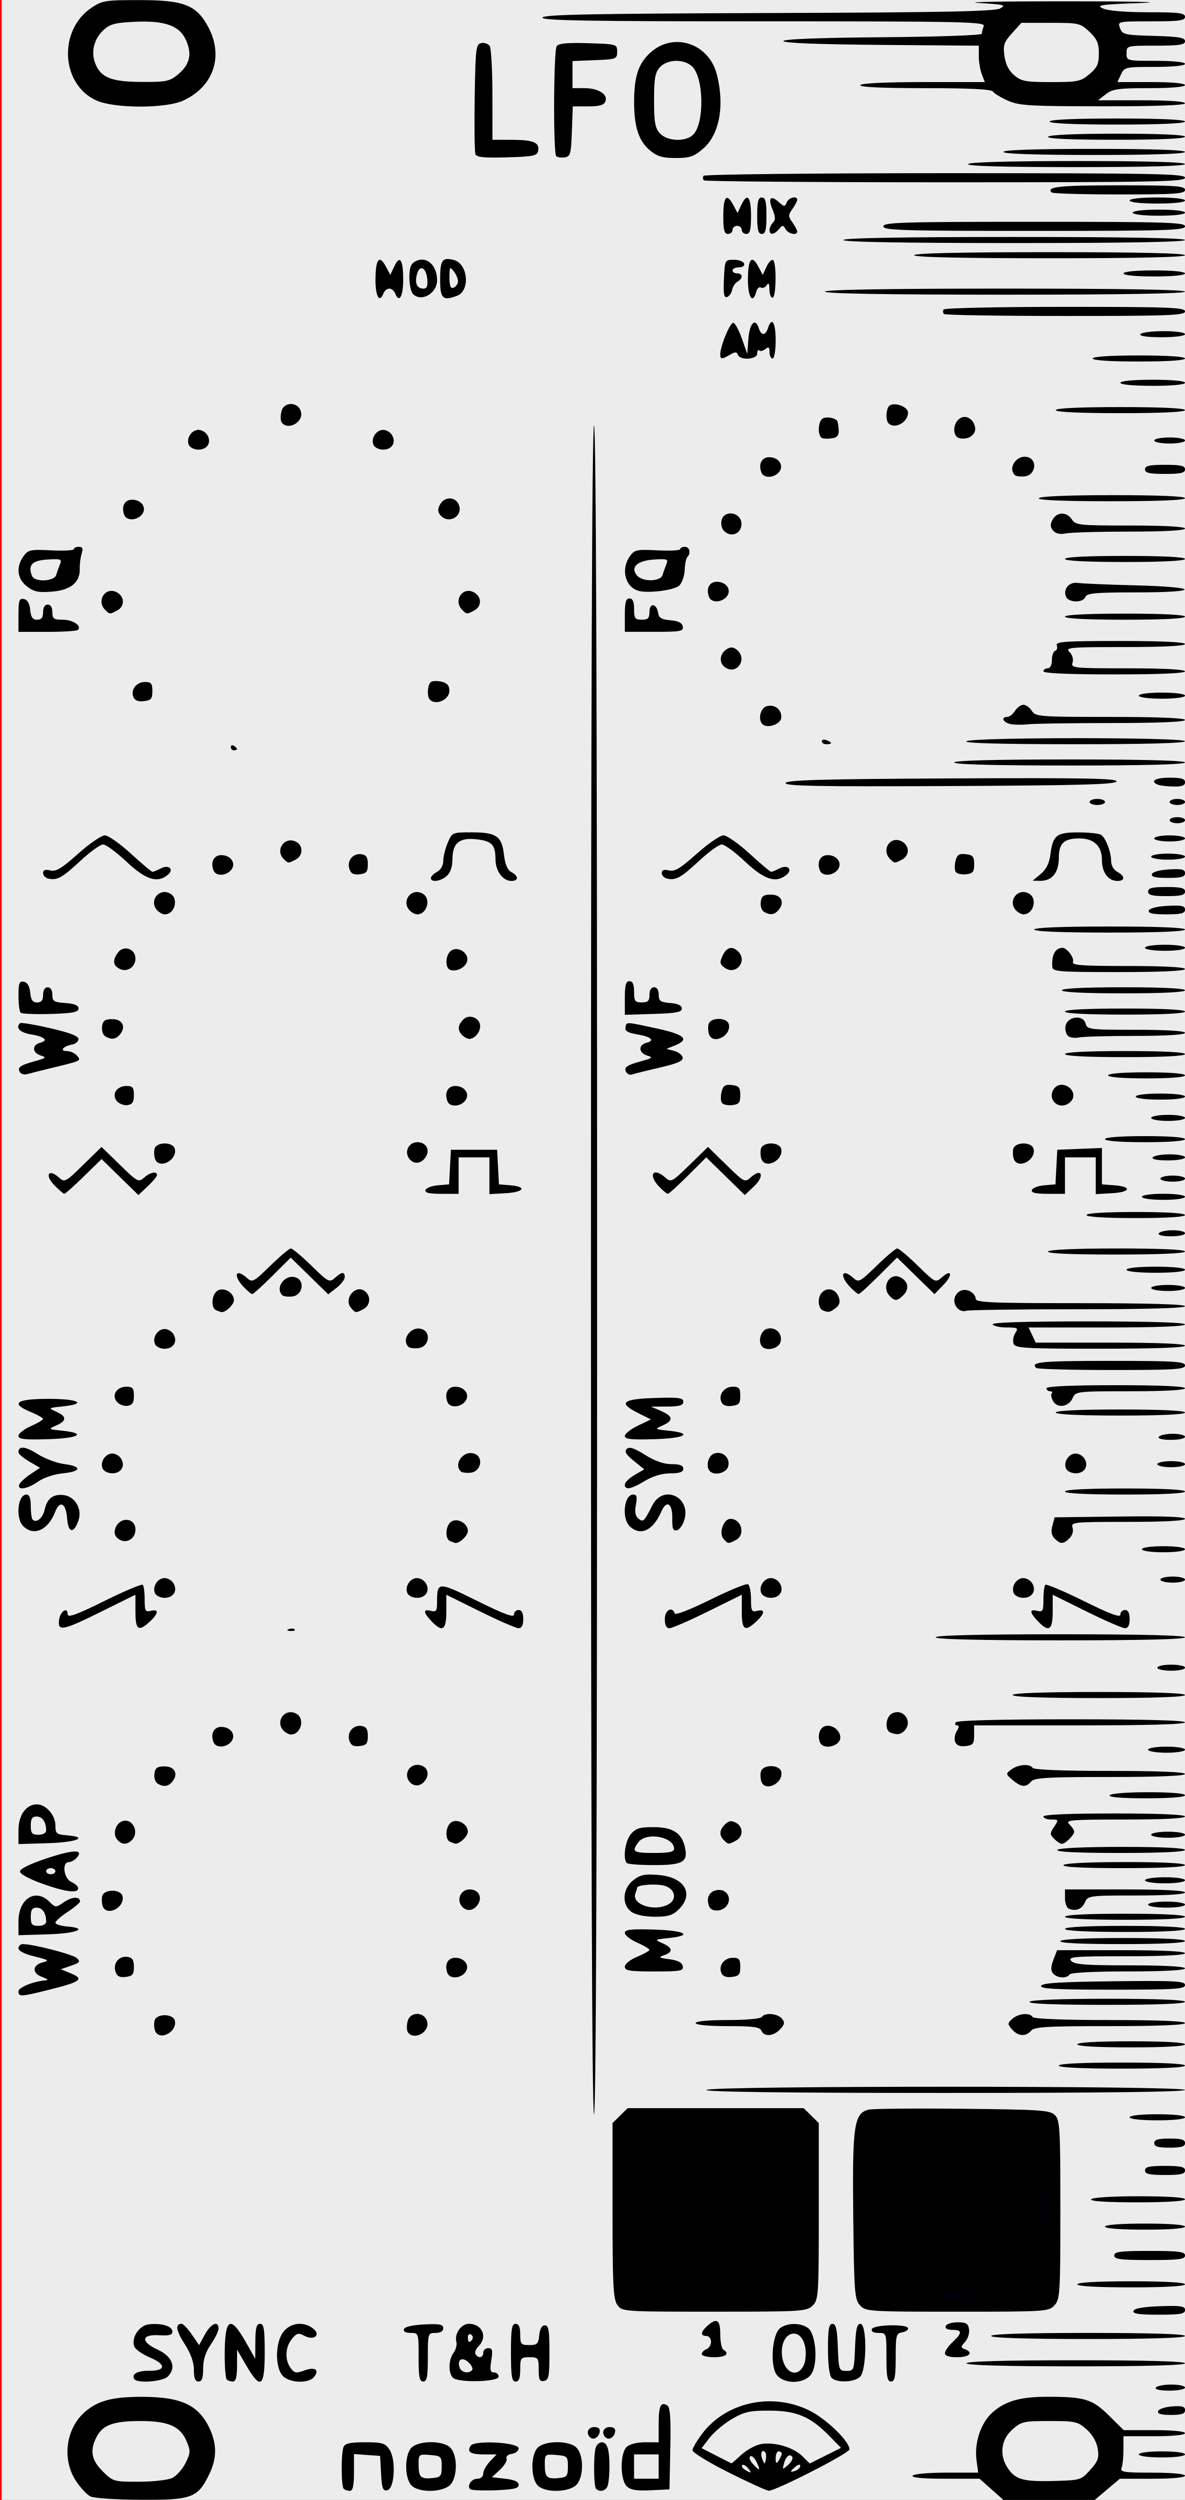 <?xml version="1.0" encoding="UTF-8" standalone="no"?>
<!-- Created with Inkscape (http://www.inkscape.org/) -->

<svg
   xmlns:dc="http://purl.org/dc/elements/1.1/"
   xmlns:cc="http://creativecommons.org/ns#"
   xmlns:rdf="http://www.w3.org/1999/02/22-rdf-syntax-ns#"
   xmlns:svg="http://www.w3.org/2000/svg"
   xmlns="http://www.w3.org/2000/svg"
   xmlns:xlink="http://www.w3.org/1999/xlink"
   xmlns:sodipodi="http://sodipodi.sourceforge.net/DTD/sodipodi-0.dtd"
   xmlns:inkscape="http://www.inkscape.org/namespaces/inkscape"
   width="60.96mm"
   height="128.5mm"
   version="1.1"
   viewBox="0 0 60.96 128.5"
   id="svg16"
   sodipodi:docname="nozori_84_LFO.svg"
   inkscape:version="0.92.3 (2405546, 2018-03-11)">
  <rect x="0" y="0" width="60.96" height="128.5" fill="#333333" stroke="none"/>
  <defs
     id="defs20">
    <linearGradient
       inkscape:collect="always"
       id="linearGradient4556">
      <stop
         style="stop-color:#000000;stop-opacity:1;"
         offset="0"
         id="stop4552" />
      <stop
         style="stop-color:#000000;stop-opacity:0;"
         offset="1"
         id="stop4554" />
    </linearGradient>
    <radialGradient
       inkscape:collect="always"
       xlink:href="#linearGradient4556"
       id="radialGradient4560"
       cx="30.633"
       cy="14.416"
       fx="30.633"
       fy="14.416"
       r="3.506"
       gradientTransform="matrix(1,0,0,0.975,0,0.358)"
       gradientUnits="userSpaceOnUse" />
  </defs>
  <sodipodi:namedview
     pagecolor="#ffffff"
     bordercolor="#666666"
     borderopacity="1"
     objecttolerance="10"
     gridtolerance="10"
     guidetolerance="10"
     inkscape:pageopacity="0"
     inkscape:pageshadow="2"
     inkscape:window-width="1920"
     inkscape:window-height="996"
     id="namedview18"
     showgrid="false"
     inkscape:zoom="1.4142136"
     inkscape:cx="-89.612209"
     inkscape:cy="242.27855"
     inkscape:window-x="0"
     inkscape:window-y="27"
     inkscape:window-maximized="1"
     inkscape:current-layer="layer11" />
  <g
     inkscape:groupmode="layer"
     id="layer3"
     inkscape:label="bg uniform"
     style="display:inline">
    <rect
       style="fill:#ececec;fill-opacity:1;fill-rule:nonzero;stroke:#f60000;stroke-width:0.247;stroke-opacity:1"
       id="rect48"
       width="61.164"
       height="128.89"
       x="-0.036"
       y="-0.142" />
    <rect
       style="fill:#000000;fill-opacity:1;fill-rule:nonzero;stroke:#00000a;stroke-width:0.265;stroke-opacity:1"
       id="rect1206"
       width="9.482"
       height="9.163"
       x="32.081"
       y="108.987" />
    <rect
       style="fill:#000000;fill-opacity:1;fill-rule:nonzero;stroke:#00000a;stroke-width:0.3;stroke-opacity:1"
       id="rect1208"
       width="9.035"
       height="8.956"
       x="44.699"
       y="109.009"
       ry="0" />
  </g>
  <g
     inkscape:groupmode="layer"
     id="layer11"
     inkscape:label="LFO"
     style="display:inline">
    <path
       style="fill:#000000;stroke-width:0.157"
       d="m 4.659,128.324 c -0.181,-0.086 -0.519,-0.447 -0.752,-0.801 -0.744,-1.131 -0.515,-2.738 0.51,-3.589 0.666,-0.553 1.418,-0.74 2.946,-0.733 1.979,0.009 2.864,0.431 3.423,1.632 0.382,0.821 0.372,1.545 -0.032,2.37 -0.584,1.191 -0.884,1.301 -3.494,1.289 -1.249,-0.006 -2.419,-0.081 -2.6,-0.168 z m 4.208,-0.957 c 0.218,-0.107 0.524,-0.452 0.68,-0.766 0.257,-0.518 0.262,-0.624 0.052,-1.12 -0.326,-0.768 -0.943,-1.037 -2.379,-1.037 -1.371,0 -1.927,0.199 -2.244,0.803 -0.368,0.701 -0.28,1.204 0.313,1.789 0.527,0.519 0.567,0.531 1.86,0.529 0.731,-0.001 1.499,-0.089 1.718,-0.196 z m 42.139,0.589 -0.613,-0.546 H 48.621 c -1.141,0 -1.737,-0.056 -1.674,-0.156 0.055,-0.088 0.815,-0.156 1.736,-0.156 h 1.638 l -0.085,-0.624 c -0.125,-0.923 0.225,-1.956 0.844,-2.492 0.665,-0.575 1.423,-0.786 2.833,-0.784 1.887,10e-4 2.279,0.122 3.129,0.96 l 0.766,0.755 h 1.576 c 0.945,0 1.576,0.062 1.576,0.156 0,0.094 -0.633,0.156 -1.583,0.156 h -1.583 v 0.69 c 0,0.379 -0.043,0.801 -0.096,0.937 -0.084,0.216 0.117,0.247 1.583,0.247 1.014,0 1.68,0.062 1.68,0.156 0,0.094 -0.665,0.156 -1.677,0.156 h -1.677 l -0.647,0.546 -0.647,0.546 H 53.966 51.62 Z m 5.076,-0.997 c 0.404,-0.446 0.465,-0.617 0.388,-1.093 -0.057,-0.354 -0.27,-0.724 -0.574,-0.993 -0.451,-0.401 -0.577,-0.429 -1.903,-0.429 -1.329,0 -1.452,0.028 -1.912,0.434 -0.583,0.514 -0.684,1.319 -0.247,1.976 0.399,0.6 0.796,0.713 2.37,0.672 1.371,-0.036 1.408,-0.047 1.878,-0.565 z m -38.401,0.971 c -0.132,-0.13 -0.139,-1.813 -0.009,-2.147 0.074,-0.189 0.331,-0.247 1.105,-0.247 0.891,0 1.038,0.044 1.259,0.376 0.348,0.523 0.265,2.02 -0.116,2.091 -0.224,0.042 -0.277,-0.102 -0.317,-0.857 l -0.048,-0.908 -0.673,-0.048 -0.673,-0.048 v 0.946 c 0,0.684 -0.058,0.946 -0.211,0.946 -0.116,0 -0.259,-0.047 -0.317,-0.104 z m 3.482,-0.181 c -0.369,-0.402 -0.352,-1.616 0.028,-1.954 0.408,-0.364 1.639,-0.347 1.982,0.027 0.409,0.446 0.354,1.663 -0.09,1.97 -0.493,0.341 -1.59,0.316 -1.919,-0.043 z m 1.559,-0.964 c 0,-0.519 -0.03,-0.549 -0.594,-0.595 -0.579,-0.047 -0.594,-0.035 -0.594,0.481 0,0.661 0.104,0.765 0.707,0.706 0.435,-0.042 0.481,-0.099 0.481,-0.593 z m 1.468,1.162 c -0.182,-0.18 0.064,-0.537 0.369,-0.537 0.176,0 0.3,-0.109 0.3,-0.263 0,-0.145 0.155,-0.426 0.344,-0.625 l 0.344,-0.361 h -0.652 c -0.691,0 -0.885,-0.126 -0.685,-0.444 0.189,-0.302 2.469,-0.18 2.469,0.132 0,0.129 -0.156,0.256 -0.348,0.283 -0.199,0.028 -0.315,0.131 -0.272,0.242 0.041,0.106 -0.112,0.365 -0.34,0.576 l -0.415,0.383 0.688,0.078 c 0.47,0.053 0.688,0.152 0.688,0.312 0,0.184 -0.259,0.244 -1.195,0.279 -0.657,0.025 -1.24,3.1e-4 -1.295,-0.054 z m 3.465,-0.198 c -0.369,-0.402 -0.352,-1.616 0.028,-1.954 0.408,-0.364 1.639,-0.347 1.982,0.027 0.409,0.446 0.354,1.663 -0.09,1.97 -0.493,0.341 -1.59,0.316 -1.919,-0.043 z m 1.559,-0.964 c 0,-0.519 -0.03,-0.549 -0.594,-0.595 -0.579,-0.047 -0.594,-0.035 -0.594,0.481 0,0.661 0.104,0.765 0.707,0.706 0.435,-0.042 0.481,-0.099 0.481,-0.593 z m 1.451,1.145 c -0.132,-0.13 -0.139,-1.813 -0.009,-2.147 0.053,-0.136 0.188,-0.247 0.3,-0.247 0.281,0 0.396,0.362 0.396,1.249 0,0.415 -0.043,0.866 -0.096,1.002 -0.099,0.254 -0.403,0.327 -0.59,0.143 z m 1.575,-0.134 c -0.342,-0.337 -0.347,-1.679 -0.007,-2.014 0.151,-0.149 0.524,-0.245 0.95,-0.245 h 0.701 v -0.928 c 0,-0.949 0.104,-1.172 0.448,-0.963 0.143,0.087 0.183,0.682 0.151,2.215 l -0.044,2.096 -0.971,0.046 c -0.73,0.035 -1.035,-0.017 -1.227,-0.206 z m 1.644,-1.011 v -0.625 h -0.633 -0.633 v 0.625 0.625 h 0.633 0.633 z m 3.602,0.303 c -1.023,-0.511 -1.86,-1.025 -1.86,-1.14 0,-0.116 0.24,-0.521 0.534,-0.9 1.223,-1.579 3.541,-2.075 5.44,-1.163 0.876,0.42 2.101,1.597 2.101,2.017 0,0.193 -3.808,2.14 -4.158,2.125 -0.108,-0.004 -1.034,-0.427 -2.057,-0.938 z m 0.986,-0.229 c -0.11,-0.131 -0.242,-0.197 -0.292,-0.148 -0.05,0.05 0.013,0.156 0.141,0.236 0.335,0.209 0.379,0.183 0.151,-0.088 z m 2.695,-0.11 c 0,-0.091 -0.101,-0.076 -0.238,0.036 -0.131,0.107 -0.238,0.219 -0.238,0.248 0,0.03 0.107,0.014 0.238,-0.036 0.131,-0.049 0.238,-0.161 0.238,-0.248 z m -2.243,-0.193 c -0.098,-0.212 -0.244,-0.346 -0.324,-0.297 -0.08,0.049 -0.023,0.222 0.127,0.385 0.363,0.396 0.411,0.374 0.197,-0.089 z m 1.833,-0.263 c -0.125,-0.199 -0.329,-0.034 -0.43,0.348 -0.083,0.315 -0.074,0.317 0.215,0.06 0.166,-0.148 0.263,-0.331 0.216,-0.407 z m -2.62,-0.112 c 0.267,-0.246 0.712,-0.492 0.988,-0.547 0.678,-0.134 1.678,0.152 2.147,0.614 l 0.384,0.379 0.805,-0.402 0.805,-0.402 -0.614,-0.625 c -0.965,-0.984 -1.682,-1.285 -3.068,-1.288 -1.016,-0.003 -1.294,0.059 -1.926,0.428 -0.406,0.237 -0.925,0.672 -1.152,0.966 l -0.413,0.534 0.756,0.388 c 0.416,0.213 0.767,0.391 0.779,0.395 0.013,0.004 0.242,-0.194 0.509,-0.441 z m 1.224,-0.137 c -0.17,-0.168 -0.261,0.067 -0.141,0.367 0.112,0.281 0.121,0.282 0.176,0.01 0.032,-0.157 0.016,-0.327 -0.035,-0.377 z m 0.854,0.077 c 0.001,-0.064 -0.069,-0.117 -0.156,-0.117 -0.087,0 -0.157,0.158 -0.156,0.351 0.002,0.284 0.032,0.306 0.156,0.117 0.084,-0.129 0.155,-0.287 0.156,-0.351 z m 18.37,0.039 c 0,-0.09 0.501,-0.156 1.188,-0.156 0.686,0 1.188,0.066 1.188,0.156 0,0.09 -0.501,0.156 -1.188,0.156 -0.686,0 -1.188,-0.066 -1.188,-0.156 z M 30.352,125.279 c -0.224,-0.221 -0.097,-0.524 0.219,-0.524 0.221,0 0.312,0.085 0.277,0.26 -0.057,0.287 -0.327,0.431 -0.497,0.263 z m 0.792,0 c -0.224,-0.221 -0.097,-0.524 0.219,-0.524 0.221,0 0.312,0.085 0.277,0.26 -0.057,0.287 -0.327,0.431 -0.497,0.263 z m 28.431,-1.343 c 0.036,-0.107 0.362,-0.217 0.726,-0.243 0.513,-0.037 0.661,0.006 0.661,0.195 0,0.185 -0.174,0.243 -0.726,0.243 -0.51,0 -0.706,-0.058 -0.661,-0.195 z m -0.118,-1.21 c 0.054,-0.086 0.414,-0.156 0.801,-0.156 0.387,0 0.703,0.07 0.703,0.156 0,0.086 -0.36,0.156 -0.801,0.156 -0.494,0 -0.763,-0.06 -0.703,-0.156 z M 6.908,122.289 c -0.159,-0.254 0.156,-0.432 0.757,-0.427 0.874,0.007 0.899,-0.324 0.051,-0.682 -0.387,-0.163 -0.749,-0.416 -0.806,-0.562 -0.174,-0.448 0.245,-1.087 0.751,-1.144 0.65,-0.073 1.207,0.097 1.207,0.369 0,0.178 -0.161,0.224 -0.667,0.192 -0.939,-0.059 -0.986,0.33 -0.089,0.741 0.758,0.347 0.976,0.93 0.516,1.383 -0.268,0.264 -1.573,0.362 -1.719,0.129 z m 3.068,-0.469 c 0,-0.393 -0.162,-0.846 -0.478,-1.337 -0.445,-0.692 -0.495,-1.035 -0.152,-1.035 0.079,0 0.313,0.246 0.52,0.547 l 0.377,0.547 0.298,-0.547 c 0.307,-0.563 0.701,-0.733 0.701,-0.304 0,0.133 -0.178,0.501 -0.396,0.817 -0.269,0.391 -0.396,0.787 -0.396,1.241 0,0.488 -0.063,0.666 -0.238,0.666 -0.169,0 -0.238,-0.17 -0.238,-0.594 z m 1.689,0.49 c -0.058,-0.057 -0.106,-0.614 -0.106,-1.236 0,-1.916 0.279,-2.106 1.063,-0.726 l 0.508,0.896 0.006,-0.898 c 0.005,-0.691 0.061,-0.898 0.244,-0.898 0.194,0 0.238,0.269 0.238,1.483 0,1.779 -0.211,1.927 -0.945,0.664 l -0.477,-0.82 -0.002,0.82 c -0.001,0.578 -0.064,0.82 -0.213,0.82 -0.116,0 -0.259,-0.047 -0.317,-0.104 z m 2.833,-0.243 c -0.363,-0.512 -0.319,-1.706 0.082,-2.208 0.371,-0.465 1.012,-0.545 1.502,-0.188 0.45,0.328 0.094,0.664 -0.417,0.395 -0.315,-0.166 -0.4,-0.146 -0.65,0.159 -0.344,0.42 -0.372,1.079 -0.063,1.496 0.196,0.264 0.287,0.28 0.712,0.122 0.543,-0.202 0.793,-0.024 0.483,0.344 -0.309,0.367 -1.356,0.291 -1.648,-0.12 z m 7.037,-0.902 c 0,-1.239 -0.003,-1.249 -0.409,-1.249 -0.257,0 -0.385,-0.073 -0.344,-0.195 0.04,-0.121 0.437,-0.213 1.042,-0.242 0.797,-0.038 0.977,-0.002 0.977,0.195 0,0.154 -0.144,0.242 -0.396,0.242 -0.389,0 -0.396,0.021 -0.396,1.249 0,1.006 -0.046,1.249 -0.238,1.249 -0.191,0 -0.238,-0.243 -0.238,-1.249 z m 1.765,1.053 c -0.247,-0.243 -0.228,-0.93 0.034,-1.284 0.119,-0.16 0.183,-0.412 0.144,-0.56 -0.111,-0.417 0.243,-0.926 0.643,-0.926 0.69,0 0.978,0.679 0.491,1.159 -0.136,0.134 -0.203,0.315 -0.149,0.401 0.149,0.237 0.397,0.189 0.397,-0.077 0,-0.129 0.116,-0.234 0.258,-0.234 0.212,0 0.24,0.111 0.156,0.625 -0.081,0.497 -0.052,0.625 0.138,0.625 0.132,0 0.239,0.097 0.239,0.215 0,0.275 -2.08,0.325 -2.352,0.057 z m 0.993,-0.408 c 0.047,-0.074 -0.049,-0.255 -0.212,-0.401 -0.324,-0.289 -0.586,-0.1 -0.427,0.309 0.097,0.248 0.504,0.307 0.639,0.091 z m 0.006,-1.571 c 0.05,-0.08 0.019,-0.189 -0.07,-0.243 -0.089,-0.054 -0.161,0.011 -0.161,0.145 0,0.274 0.095,0.315 0.231,0.098 z m 1.986,0.692 c 0,-1.214 0.043,-1.483 0.238,-1.483 0.166,0 0.238,0.165 0.238,0.546 0,0.5 0.039,0.546 0.465,0.546 0.409,0 0.471,-0.061 0.515,-0.507 0.032,-0.325 0.135,-0.507 0.287,-0.507 0.194,0 0.238,0.26 0.238,1.403 0,1.212 -0.038,1.41 -0.277,1.456 -0.227,0.043 -0.277,-0.062 -0.277,-0.583 0,-0.603 -0.025,-0.636 -0.475,-0.636 -0.449,0 -0.475,0.035 -0.475,0.625 0,0.451 -0.066,0.625 -0.238,0.625 -0.194,0 -0.238,-0.269 -0.238,-1.483 z m 13.702,1.177 c -0.39,-0.425 -0.282,-2.131 0.156,-2.447 0.378,-0.272 1.041,-0.273 1.417,-0.002 0.419,0.302 0.535,1.829 0.18,2.364 -0.335,0.505 -1.323,0.553 -1.752,0.086 z m 1.364,-0.54 c 0.097,-0.211 0.129,-0.622 0.07,-0.928 -0.201,-1.056 -1.202,-0.844 -1.202,0.254 0,0.986 0.774,1.448 1.132,0.674 z m 1.433,0.659 c -0.117,-0.116 -0.19,-0.684 -0.19,-1.483 0,-1.031 0.047,-1.296 0.231,-1.296 0.178,0 0.241,0.275 0.277,1.21 0.045,1.174 0.058,1.21 0.442,1.21 0.384,0 0.397,-0.036 0.442,-1.21 0.036,-0.935 0.099,-1.21 0.277,-1.21 0.345,0 0.329,2.379 -0.018,2.721 -0.294,0.29 -1.19,0.325 -1.461,0.058 z m 2.818,-1.062 c 0,-1.239 -0.003,-1.249 -0.409,-1.249 -0.257,0 -0.385,-0.073 -0.343,-0.195 0.08,-0.237 1.857,-0.274 1.867,-0.039 0.004,0.086 -0.139,0.179 -0.317,0.206 -0.294,0.045 -0.323,0.162 -0.323,1.288 0,0.997 -0.046,1.238 -0.238,1.238 -0.191,0 -0.238,-0.243 -0.238,-1.249 z m 4.117,0.312 c 0,-0.101 1.979,-0.156 5.621,-0.156 3.642,0 5.621,0.055 5.621,0.156 0,0.101 -1.979,0.156 -5.621,0.156 -3.642,0 -5.621,-0.055 -5.621,-0.156 z m -13.617,-0.473 c 0,-0.089 0.107,-0.201 0.238,-0.251 0.131,-0.049 0.238,-0.223 0.238,-0.385 0,-0.163 -0.107,-0.296 -0.238,-0.296 -0.32,0 -0.299,-0.209 0.052,-0.522 0.482,-0.431 0.66,-0.313 0.66,0.435 0,0.381 0.071,0.737 0.158,0.79 0.345,0.21 0.126,0.39 -0.475,0.39 -0.348,0 -0.633,-0.072 -0.633,-0.161 z m 12.509,-0.046 c 0,-0.114 0.178,-0.372 0.396,-0.574 0.503,-0.466 0.5,-0.625 -0.013,-0.625 -0.257,0 -0.385,-0.073 -0.343,-0.195 0.036,-0.107 0.309,-0.195 0.607,-0.195 0.446,0 0.55,0.064 0.593,0.364 0.029,0.2 -0.063,0.49 -0.205,0.644 -0.229,0.25 -0.231,0.29 -0.013,0.373 0.465,0.176 0.242,0.415 -0.389,0.415 -0.42,0 -0.633,-0.07 -0.633,-0.207 z m 2.375,-0.886 c 0,-0.101 1.768,-0.156 4.988,-0.156 3.22,0 4.988,0.055 4.988,0.156 0,0.101 -1.768,0.156 -4.988,0.156 -3.22,0 -4.988,-0.055 -4.988,-0.156 z m 7.323,-1.288 c 0.044,-0.13 0.499,-0.21 1.359,-0.241 1.079,-0.038 1.294,-0.006 1.294,0.195 0,0.198 -0.241,0.241 -1.359,0.241 -1.017,0 -1.343,-0.049 -1.294,-0.195 z m -26.552,-0.308 c -0.209,-0.295 -0.246,-1.027 -0.246,-4.847 v -4.5 l 0.389,-0.383 0.389,-0.383 h 4.527 4.527 l 0.389,0.383 0.389,0.383 v 4.535 c 0,4.327 -0.015,4.549 -0.317,4.847 -0.303,0.298 -0.528,0.312 -5.058,0.312 -4.72,0 -4.742,-0.002 -4.988,-0.347 z m 6.651,-0.695 c 1.158,-0.389 2.346,-1.621 2.691,-2.79 0.992,-3.364 -2.168,-6.59 -5.516,-5.631 -1.268,0.363 -2.147,1.087 -2.781,2.288 -0.495,0.939 -0.527,1.088 -0.463,2.179 0.08,1.357 0.425,2.133 1.335,2.997 1.234,1.173 3.018,1.533 4.734,0.957 z m 5.834,0.714 c -0.279,-0.303 -0.305,-0.655 -0.348,-4.594 -0.051,-4.655 0.039,-5.276 0.788,-5.462 0.202,-0.05 2.377,-0.07 4.834,-0.045 4.04,0.042 4.495,0.073 4.75,0.325 0.258,0.255 0.283,0.672 0.283,4.863 0,4.289 -0.019,4.605 -0.302,4.913 -0.294,0.32 -0.424,0.329 -5.003,0.329 -4.577,0 -4.709,-0.009 -5.003,-0.328 z m 6.434,-0.629 c 1.005,-0.297 2.074,-1.215 2.604,-2.237 1.144,-2.206 0.212,-4.85 -2.106,-5.972 -2.205,-1.068 -4.828,-0.181 -5.989,2.026 -0.351,0.667 -0.47,2.55 -0.211,3.333 0.43,1.3 1.418,2.31 2.76,2.82 0.628,0.238 2.185,0.255 2.943,0.031 z m 4.744,-0.448 c 0,-0.098 1.029,-0.156 2.771,-0.156 1.742,0 2.771,0.058 2.771,0.156 0,0.098 -1.029,0.156 -2.771,0.156 -1.742,0 -2.771,-0.058 -2.771,-0.156 z m 1.9,-1.483 c 0,-0.195 0.308,-0.234 1.821,-0.234 1.513,0 1.821,0.04 1.821,0.234 0,0.195 -0.308,0.234 -1.821,0.234 -1.513,0 -1.821,-0.04 -1.821,-0.234 z m -0.475,-1.483 c 0,-0.096 0.792,-0.156 2.058,-0.156 1.267,0 2.058,0.06 2.058,0.156 0,0.096 -0.792,0.156 -2.058,0.156 -1.267,0 -2.058,-0.06 -2.058,-0.156 z m -0.713,-1.405 c 0.058,-0.093 1.057,-0.156 2.464,-0.156 1.472,0 2.366,0.059 2.366,0.156 0,0.097 -0.927,0.156 -2.464,0.156 -1.602,0 -2.429,-0.055 -2.366,-0.156 z m 2.771,-1.483 c 0,-0.184 0.22,-0.234 1.029,-0.234 0.809,0 1.029,0.05 1.029,0.234 0,0.184 -0.22,0.234 -1.029,0.234 -0.809,0 -1.029,-0.05 -1.029,-0.234 z m 0.475,-1.405 c 0,-0.177 0.194,-0.234 0.792,-0.234 0.598,0 0.792,0.057 0.792,0.234 0,0.177 -0.194,0.234 -0.792,0.234 -0.598,0 -0.792,-0.057 -0.792,-0.234 z m -1.267,-1.327 c 0,-0.092 0.581,-0.156 1.425,-0.156 0.844,0 1.425,0.064 1.425,0.156 0,0.092 -0.581,0.156 -1.425,0.156 -0.844,0 -1.425,-0.064 -1.425,-0.156 z M 30.401,65.267 c 0,-28.833 0.053,-43.406 0.158,-43.406 0.105,0 0.158,14.573 0.158,43.406 0,28.833 -0.053,43.406 -0.158,43.406 -0.105,0 -0.158,-14.573 -0.158,-43.406 z m 5.938,42.157 c 0.135,-0.216 24.622,-0.216 24.622,0 0,0.103 -4.226,0.156 -12.36,0.156 -8.2,0 -12.327,-0.052 -12.262,-0.156 z m 18.13,-1.249 c 0,-0.099 1.188,-0.156 3.246,-0.156 2.058,0 3.246,0.057 3.246,0.156 0,0.099 -1.188,0.156 -3.246,0.156 -2.058,0 -3.246,-0.057 -3.246,-0.156 z m 0.95,-1.093 c 0,-0.098 1.029,-0.156 2.771,-0.156 1.742,0 2.771,0.058 2.771,0.156 0,0.098 -1.029,0.156 -2.771,0.156 -1.742,0 -2.771,-0.058 -2.771,-0.156 z m -47.441,-0.694 c -0.048,-0.124 -0.063,-0.352 -0.032,-0.507 0.077,-0.394 0.974,-0.396 1.051,-0.002 0.114,0.582 -0.811,1.044 -1.019,0.509 z m 12.997,0.06 c -0.057,-0.091 -0.059,-0.341 -0.004,-0.556 0.138,-0.542 0.933,-0.48 1.013,0.079 0.077,0.534 -0.733,0.917 -1.009,0.477 z m 18.193,-0.069 c -0.073,-0.187 -0.42,-0.234 -1.737,-0.234 -0.992,0 -1.646,-0.062 -1.646,-0.156 0,-0.094 0.657,-0.156 1.653,-0.156 0.931,0 1.696,-0.068 1.751,-0.156 0.149,-0.238 0.807,-0.186 1.032,0.081 0.163,0.194 0.148,0.293 -0.084,0.546 -0.336,0.366 -0.841,0.405 -0.969,0.075 z m 12.895,-0.065 c -0.242,-0.278 -0.24,-0.317 0.017,-0.546 0.311,-0.277 0.895,-0.328 1.044,-0.091 0.061,0.097 1.559,0.156 3.968,0.156 2.474,0 3.87,0.056 3.87,0.156 0,0.1 -1.392,0.156 -3.86,0.156 -3.238,0 -3.892,0.038 -4.057,0.234 -0.27,0.32 -0.67,0.294 -0.981,-0.065 z m 0.902,-1.418 c 0.061,-0.097 1.585,-0.156 4.047,-0.156 2.527,0 3.949,0.056 3.949,0.156 0,0.1 -1.455,0.156 -4.047,0.156 -2.658,0 -4.013,-0.054 -3.949,-0.156 z M 0.95,102.357 c 0,-0.207 0.819,-0.532 1.425,-0.565 0.131,-0.007 0.038,-0.085 -0.206,-0.173 -0.541,-0.195 -0.514,-0.62 0.049,-0.756 0.336,-0.081 0.27,-0.126 -0.436,-0.296 -0.51,-0.123 -0.831,-0.285 -0.831,-0.419 0,-0.12 0.098,-0.219 0.218,-0.219 0.536,0 2.575,0.527 2.782,0.719 0.197,0.183 0.156,0.238 -0.296,0.393 l -0.525,0.181 0.522,0.216 c 0.69,0.286 0.505,0.429 -1.064,0.822 -1.538,0.385 -1.636,0.391 -1.636,0.097 z M 53.558,102.077 c 0.05,-0.147 0.971,-0.206 3.734,-0.237 3.194,-0.036 3.668,-0.011 3.668,0.195 0,0.205 -0.5,0.237 -3.734,0.237 -2.917,0 -3.72,-0.043 -3.668,-0.195 z M 5.938,101.336 c -0.135,-0.419 0.188,-0.811 0.619,-0.751 0.251,0.035 0.331,0.159 0.331,0.515 0,0.391 -0.07,0.476 -0.422,0.517 -0.314,0.036 -0.449,-0.036 -0.528,-0.281 z m 17.082,0.086 c -0.169,-0.433 0.011,-0.79 0.399,-0.79 0.499,0 0.782,0.433 0.501,0.768 -0.26,0.309 -0.784,0.322 -0.9,0.022 z m 14.085,-0.02 c -0.148,-0.38 0.155,-0.77 0.598,-0.77 0.315,0 0.379,0.079 0.379,0.468 0,0.395 -0.068,0.476 -0.436,0.518 -0.297,0.034 -0.469,-0.035 -0.54,-0.216 z m 17.07,0.038 c -0.127,-0.151 -0.123,-0.341 0.015,-0.703 l 0.19,-0.495 h 3.29 c 2.088,0 3.29,0.057 3.29,0.156 0,0.099 -1.115,0.156 -3.028,0.156 -2.673,0 -3.005,0.027 -2.831,0.234 0.162,0.192 0.705,0.234 3.028,0.234 1.782,0 2.831,0.058 2.831,0.156 0,0.098 -1.079,0.156 -2.92,0.156 -1.776,0 -2.958,0.061 -3.018,0.156 -0.14,0.223 -0.643,0.193 -0.848,-0.051 z m -22.032,-0.351 c 0,-0.139 0.275,-0.36 0.632,-0.507 0.347,-0.144 0.632,-0.304 0.633,-0.355 8.85e-4,-0.051 -0.283,-0.22 -0.632,-0.375 -0.348,-0.155 -0.633,-0.379 -0.633,-0.498 0,-0.172 0.307,-0.207 1.505,-0.171 1.599,0.047 2.043,0.302 0.759,0.435 -0.741,0.077 -0.746,0.081 -0.321,0.27 0.525,0.233 0.551,0.449 0.075,0.613 -0.307,0.106 -0.27,0.134 0.276,0.206 0.434,0.057 0.648,0.169 0.685,0.356 0.047,0.245 -0.105,0.273 -1.463,0.273 -1.274,0 -1.516,-0.039 -1.516,-0.246 z m 22.405,-1.316 c 0.06,-0.096 1.321,-0.156 3.255,-0.156 1.999,0 3.157,0.057 3.157,0.156 0,0.099 -1.191,0.156 -3.255,0.156 -2.13,0 -3.221,-0.054 -3.157,-0.156 z M 0.95,98.764 c 0,-1.166 0.872,-1.722 1.59,-1.014 0.319,0.314 0.329,0.314 0.752,0.022 0.408,-0.282 0.825,-0.3 0.825,-0.036 0,0.067 -0.285,0.308 -0.633,0.536 -0.348,0.227 -0.633,0.478 -0.633,0.558 0,0.079 0.267,0.166 0.594,0.193 1.152,0.094 0.5,0.361 -0.989,0.405 l -1.505,0.045 z m 1.425,0.007 c 0,-0.431 -0.196,-0.715 -0.492,-0.715 -0.227,0 -0.3,0.113 -0.3,0.468 0,0.396 0.062,0.468 0.396,0.468 0.236,0 0.396,-0.089 0.396,-0.221 z m 52.411,0.378 c 0,-0.099 1.135,-0.156 3.088,-0.156 1.953,0 3.088,0.057 3.088,0.156 0,0.099 -1.135,0.156 -3.088,0.156 -1.953,0 -3.088,-0.057 -3.088,-0.156 z m 0,-0.625 c 0,-0.099 1.135,-0.156 3.088,-0.156 1.953,0 3.088,0.057 3.088,0.156 0,0.099 -1.135,0.156 -3.088,0.156 -1.953,0 -3.088,-0.057 -3.088,-0.156 z M 32.495,98.281 c -0.523,-0.362 -0.481,-1.195 0.084,-1.635 0.359,-0.28 0.585,-0.327 1.293,-0.27 1.343,0.109 1.855,0.97 1.05,1.764 -0.315,0.311 -0.548,0.383 -1.231,0.383 -0.507,0 -0.983,-0.097 -1.195,-0.243 z m 1.875,-0.387 c 0.455,-0.24 0.386,-0.753 -0.128,-0.946 -0.377,-0.141 -1.466,-0.077 -1.466,0.087 0,0.032 -0.04,0.16 -0.088,0.285 -0.219,0.562 0.949,0.961 1.682,0.574 z m -29.084,0.093 c -0.048,-0.124 -0.063,-0.352 -0.032,-0.507 0.077,-0.394 0.974,-0.396 1.051,-0.002 0.114,0.582 -0.811,1.044 -1.019,0.509 z m 18.477,0.005 c -0.299,-0.355 -0.061,-0.873 0.4,-0.873 0.446,0 0.666,0.391 0.428,0.763 -0.219,0.343 -0.59,0.392 -0.828,0.11 z m 12.716,-0.005 c -0.17,-0.438 0.015,-0.789 0.442,-0.838 0.489,-0.056 0.76,0.458 0.441,0.836 -0.245,0.292 -0.77,0.293 -0.883,0.002 z m 18.505,0.123 c -0.109,-0.044 -0.198,-0.285 -0.198,-0.536 V 97.119 h 3.088 c 1.953,0 3.088,0.057 3.088,0.156 0,0.097 -0.938,0.156 -2.496,0.156 -2.434,0 -2.5,0.009 -2.652,0.35 -0.158,0.354 -0.466,0.476 -0.829,0.329 z M 59.061,97.9 c 0,-0.087 0.422,-0.156 0.95,-0.156 0.528,0 0.95,0.069 0.95,0.156 0,0.087 -0.422,0.156 -0.95,0.156 -0.528,0 -0.95,-0.069 -0.95,-0.156 z M 2.217,96.839 C 1.503,96.585 1.029,96.329 1.029,96.197 c 0,-0.137 0.507,-0.388 1.345,-0.666 1.4,-0.464 1.946,-0.481 1.583,-0.049 C 3.849,95.609 3.663,95.714 3.543,95.714 c -0.368,0 -0.269,0.84 0.12,1.017 0.186,0.085 0.346,0.224 0.356,0.31 C 4.053,97.335 3.405,97.262 2.217,96.839 Z m 0.633,-0.657 c 0,-0.086 -0.107,-0.156 -0.238,-0.156 -0.131,0 -0.238,0.07 -0.238,0.156 0,0.086 0.107,0.156 0.238,0.156 0.131,0 0.238,-0.07 0.238,-0.156 z m 56.052,0.468 c 0,-0.088 0.449,-0.156 1.029,-0.156 0.581,0 1.029,0.068 1.029,0.156 0,0.088 -0.449,0.156 -1.029,0.156 -0.581,0 -1.029,-0.068 -1.029,-0.156 z m -4.196,-0.781 c 0.06,-0.095 1.295,-0.156 3.176,-0.156 1.947,0 3.078,0.057 3.078,0.156 0,0.099 -1.164,0.156 -3.176,0.156 -2.077,0 -3.142,-0.054 -3.078,-0.156 z M 32.249,95.766 c -0.216,-0.213 -0.095,-1.123 0.197,-1.479 0.252,-0.306 0.449,-0.369 1.171,-0.369 0.992,0 1.454,0.296 1.619,1.037 0.168,0.755 -0.108,0.914 -1.581,0.914 -0.715,0 -1.348,-0.047 -1.406,-0.104 z m 2.428,-0.736 c 0,-0.621 -1.433,-0.881 -1.839,-0.333 -0.36,0.485 -0.267,0.548 0.81,0.548 0.769,0 1.029,-0.054 1.029,-0.215 z m 19.713,0.059 c 0.06,-0.096 1.348,-0.156 3.334,-0.156 2.052,0 3.237,0.057 3.237,0.156 0,0.099 -1.217,0.156 -3.334,0.156 -2.183,0 -3.301,-0.054 -3.237,-0.156 z M 0.95,94.08 c 0,-0.781 0.393,-1.333 0.95,-1.333 0.463,0 0.95,0.556 0.95,1.084 0,0.418 0.053,0.463 0.594,0.507 1.152,0.094 0.5,0.361 -0.989,0.405 l -1.505,0.045 z m 1.425,0.007 c 0,-0.431 -0.196,-0.715 -0.492,-0.715 -0.227,0 -0.3,0.113 -0.3,0.468 0,0.396 0.062,0.468 0.396,0.468 0.236,0 0.396,-0.089 0.396,-0.221 z m 3.648,0.463 C 5.791,94.275 5.936,93.748 6.28,93.618 6.808,93.418 7.196,94.177 6.777,94.59 6.523,94.84 6.255,94.826 6.023,94.55 Z m 17.134,0.123 c -0.27,-0.107 -0.25,-0.752 0.029,-0.981 0.306,-0.25 0.881,0.05 0.881,0.46 0,0.244 -0.454,0.664 -0.663,0.612 -0.028,-0.007 -0.139,-0.048 -0.248,-0.091 z m 14.084,-0.084 c -0.258,-0.254 -0.239,-0.523 0.059,-0.816 0.188,-0.185 0.323,-0.205 0.554,-0.084 0.394,0.208 0.393,0.718 -6.33e-4,0.926 -0.382,0.201 -0.382,0.201 -0.612,-0.026 z m 16.995,-0.064 c -0.232,-0.229 -0.233,-0.285 -0.008,-0.625 0.239,-0.359 0.233,-0.373 -0.152,-0.373 -0.22,0 -0.4,-0.07 -0.4,-0.156 0,-0.1 1.32,-0.156 3.642,-0.156 2.322,0 3.642,0.057 3.642,0.156 0,0.099 -1.139,0.156 -3.099,0.156 -2.817,0 -3.076,0.022 -2.85,0.245 0.137,0.135 0.249,0.306 0.249,0.379 0,0.173 -0.457,0.625 -0.633,0.625 -0.075,0 -0.251,-0.113 -0.391,-0.252 z m 4.983,-0.217 c 0,-0.086 0.392,-0.156 0.871,-0.156 0.479,0 0.871,0.07 0.871,0.156 0,0.086 -0.392,0.156 -0.871,0.156 -0.479,0 -0.871,-0.07 -0.871,-0.156 z M 57.082,92.279 c 0.056,-0.09 0.899,-0.156 1.989,-0.156 1.155,0 1.891,0.061 1.891,0.156 0,0.096 -0.768,0.156 -1.989,0.156 -1.285,0 -1.954,-0.055 -1.891,-0.156 z M 8.101,91.673 c -0.116,-0.073 -0.188,-0.3 -0.158,-0.505 0.043,-0.298 0.148,-0.373 0.526,-0.373 0.525,0 0.722,0.396 0.392,0.788 -0.215,0.256 -0.449,0.283 -0.76,0.09 z m 12.97,-0.083 c -0.299,-0.355 -0.061,-0.873 0.4,-0.873 0.446,0 0.666,0.391 0.428,0.763 -0.219,0.343 -0.59,0.392 -0.828,0.11 z m 18.1,-0.005 c -0.048,-0.124 -0.063,-0.352 -0.032,-0.507 0.077,-0.394 0.974,-0.396 1.051,-0.002 0.114,0.582 -0.811,1.044 -1.019,0.509 z m 12.92,-0.09 c -0.359,-0.307 -0.361,-0.32 -0.064,-0.542 0.353,-0.263 0.954,-0.307 1.096,-0.081 0.061,0.097 1.559,0.156 3.968,0.156 2.474,0 3.87,0.056 3.87,0.156 0,0.1 -1.392,0.156 -3.86,0.156 -3.238,0 -3.892,0.038 -4.057,0.234 -0.266,0.316 -0.514,0.295 -0.953,-0.08 z m 6.97,-1.559 c 0,-0.087 0.422,-0.156 0.95,-0.156 0.528,0 0.95,0.069 0.95,0.156 0,0.087 -0.422,0.156 -0.95,0.156 -0.528,0 -0.95,-0.069 -0.95,-0.156 z m -48.075,-0.381 c -0.169,-0.433 0.011,-0.79 0.399,-0.79 0.499,0 0.782,0.433 0.501,0.768 -0.26,0.309 -0.784,0.322 -0.9,0.022 z m 6.986,-0.086 c -0.135,-0.419 0.188,-0.811 0.619,-0.751 0.251,0.035 0.331,0.159 0.331,0.515 0,0.391 -0.07,0.476 -0.422,0.517 -0.314,0.036 -0.449,-0.036 -0.528,-0.281 z m 24.207,0.086 c -0.145,-0.372 0.004,-0.783 0.305,-0.84 0.36,-0.068 0.743,0.24 0.743,0.599 0,0.453 -0.886,0.657 -1.048,0.241 z m 6.959,-0.019 c -0.057,-0.146 -0.02,-0.397 0.081,-0.557 0.125,-0.197 0.13,-0.292 0.016,-0.292 -0.093,0 -0.125,-0.07 -0.071,-0.156 0.062,-0.1 2.218,-0.156 5.947,-0.156 3.794,0 5.849,0.055 5.849,0.156 0,0.101 -1.914,0.156 -5.425,0.156 h -5.425 l 0.002,0.507 c 0.001,0.438 -0.058,0.514 -0.435,0.557 -0.297,0.034 -0.469,-0.035 -0.54,-0.216 z M 14.599,88.969 c -0.473,-0.466 0.052,-1.196 0.637,-0.887 0.467,0.246 0.256,1.074 -0.273,1.074 -0.096,0 -0.26,-0.084 -0.364,-0.187 z m 31.201,0.084 c -0.293,-0.116 -0.24,-0.795 0.075,-0.969 0.581,-0.321 1.119,0.417 0.645,0.885 -0.198,0.195 -0.386,0.217 -0.72,0.084 z m 6.294,-1.926 c 0,-0.1 1.583,-0.156 4.434,-0.156 2.85,0 4.434,0.056 4.434,0.156 0,0.1 -1.583,0.156 -4.434,0.156 -2.85,0 -4.434,-0.056 -4.434,-0.156 z m 7.442,-1.405 c 0,-0.086 0.321,-0.156 0.713,-0.156 0.392,0 0.713,0.07 0.713,0.156 0,0.086 -0.321,0.156 -0.713,0.156 -0.392,0 -0.713,-0.07 -0.713,-0.156 z M 48.135,84.16 c 0,-0.102 2.243,-0.156 6.413,-0.156 4.17,0 6.413,0.055 6.413,0.156 0,0.102 -2.243,0.156 -6.413,0.156 -4.17,0 -6.413,-0.055 -6.413,-0.156 z m -33.281,-0.419 c 0.114,-0.045 0.251,-0.04 0.303,0.012 0.053,0.052 -0.041,0.089 -0.208,0.082 -0.184,-0.007 -0.222,-0.044 -0.096,-0.094 z M 3.037,83.274 c 0.054,-0.449 0.446,-0.71 0.446,-0.297 0,0.189 0.451,0.026 1.882,-0.682 1.035,-0.512 1.926,-0.887 1.979,-0.834 0.054,0.053 0.098,0.394 0.098,0.758 0,0.585 0.037,0.652 0.317,0.58 0.423,-0.109 0.401,0.135 -0.05,0.552 -0.587,0.543 -0.742,0.434 -0.742,-0.521 V 81.971 L 5.228,82.831 C 3.227,83.821 2.965,83.874 3.037,83.274 Z m 19.158,0.056 c -0.429,-0.451 -0.439,-0.636 -0.028,-0.53 0.27,0.07 0.317,0.005 0.317,-0.437 0,-1.077 0.031,-1.078 2.073,-0.069 1.368,0.676 1.885,0.867 1.885,0.697 0,-0.129 0.107,-0.235 0.238,-0.235 0.158,0 0.238,0.156 0.238,0.468 0,0.315 -0.079,0.468 -0.24,0.468 -0.132,0 -1.023,-0.387 -1.979,-0.86 l -1.739,-0.86 v 0.86 c 0,0.967 -0.196,1.095 -0.764,0.499 z M 34.201,83.223 c 0,-0.459 0.378,-0.678 0.507,-0.294 0.035,0.104 0.776,-0.181 1.841,-0.707 0.98,-0.485 1.85,-0.84 1.934,-0.789 0.083,0.051 0.151,0.398 0.151,0.771 0,0.602 0.036,0.67 0.317,0.597 0.423,-0.109 0.401,0.135 -0.05,0.552 -0.587,0.543 -0.742,0.434 -0.742,-0.521 v -0.86 l -1.739,0.86 c -0.957,0.473 -1.847,0.86 -1.979,0.86 -0.161,0 -0.24,-0.154 -0.24,-0.468 z m 19.187,0.107 c -0.429,-0.451 -0.439,-0.636 -0.028,-0.53 0.28,0.072 0.317,0.005 0.317,-0.58 0,-0.364 0.044,-0.705 0.098,-0.758 0.054,-0.053 0.944,0.322 1.979,0.834 1.365,0.675 1.882,0.866 1.882,0.695 0,-0.129 0.107,-0.235 0.238,-0.235 0.158,0 0.238,0.156 0.238,0.468 0,0.315 -0.079,0.468 -0.24,0.468 -0.132,0 -1.023,-0.387 -1.979,-0.86 l -1.739,-0.86 v 0.86 c 0,0.967 -0.196,1.095 -0.764,0.499 z M 7.966,81.875 c -0.131,-0.337 0.15,-0.759 0.505,-0.759 0.155,0 0.355,0.113 0.443,0.252 0.242,0.378 0.018,0.763 -0.443,0.763 -0.23,0 -0.449,-0.111 -0.505,-0.255 z m 12.984,0 c -0.131,-0.337 0.15,-0.759 0.505,-0.759 0.155,0 0.355,0.113 0.443,0.252 0.242,0.378 0.018,0.763 -0.443,0.763 -0.23,0 -0.449,-0.111 -0.505,-0.255 z m 18.209,0 c -0.131,-0.337 0.15,-0.759 0.505,-0.759 0.155,0 0.355,0.113 0.443,0.252 0.242,0.378 0.018,0.763 -0.443,0.763 -0.23,0 -0.449,-0.111 -0.505,-0.255 z m 12.984,0 c -0.131,-0.337 0.15,-0.759 0.505,-0.759 0.155,0 0.355,0.113 0.443,0.252 0.242,0.378 0.018,0.763 -0.443,0.763 -0.23,0 -0.449,-0.111 -0.505,-0.255 z m 7.551,-0.681 c 0,-0.086 0.285,-0.156 0.633,-0.156 0.348,0 0.633,0.07 0.633,0.156 0,0.086 -0.285,0.156 -0.633,0.156 -0.348,0 -0.633,-0.07 -0.633,-0.156 z m -0.95,-1.561 c 0,-0.089 0.475,-0.156 1.108,-0.156 0.633,0 1.108,0.067 1.108,0.156 0,0.089 -0.475,0.156 -1.108,0.156 -0.633,0 -1.108,-0.067 -1.108,-0.156 z M 6.099,79.107 c -0.188,-0.135 -0.245,-0.307 -0.174,-0.526 0.206,-0.639 1.043,-0.601 1.043,0.048 0,0.482 -0.49,0.751 -0.868,0.478 z m 17.059,0.11 c -0.27,-0.107 -0.25,-0.752 0.029,-0.981 0.306,-0.25 0.881,0.05 0.881,0.46 0,0.244 -0.454,0.664 -0.663,0.612 -0.028,-0.007 -0.139,-0.048 -0.248,-0.091 z m 14.049,-0.135 c -0.24,-0.285 0.022,-1.01 0.365,-1.01 0.577,0 0.79,0.82 0.283,1.087 -0.394,0.208 -0.409,0.206 -0.648,-0.077 z m 17.05,0.006 c -0.163,-0.161 -0.2,-0.365 -0.119,-0.664 l 0.117,-0.431 3.353,-0.042 c 2.202,-0.028 3.353,0.013 3.353,0.117 0,0.103 -1.047,0.159 -2.94,0.159 -2.813,0 -2.936,0.013 -2.845,0.296 0.056,0.173 -0.011,0.4 -0.159,0.546 -0.315,0.311 -0.461,0.314 -0.761,0.018 z M 1.199,78.45 c -0.413,-0.407 -0.29,-1.628 0.164,-1.628 0.15,0 0.221,0.191 0.221,0.599 0,0.329 0.043,0.641 0.095,0.692 0.194,0.191 0.523,-0.082 0.618,-0.512 0.129,-0.58 0.431,-0.813 0.975,-0.751 0.593,0.068 0.973,0.725 0.761,1.315 -0.246,0.688 -0.524,0.635 -0.579,-0.111 -0.058,-0.786 -0.375,-0.966 -0.613,-0.347 -0.363,0.942 -1.101,1.276 -1.641,0.743 z m 31.193,0 c -0.423,-0.417 -0.288,-1.628 0.182,-1.628 0.185,0 0.216,0.118 0.138,0.525 -0.069,0.363 -0.03,0.582 0.127,0.71 0.249,0.203 0.289,0.165 0.727,-0.689 0.553,-1.078 1.983,-0.429 1.642,0.745 -0.08,0.276 -0.257,0.522 -0.392,0.548 -0.193,0.037 -0.243,-0.095 -0.232,-0.608 0.017,-0.786 -0.296,-0.977 -0.568,-0.347 -0.421,0.971 -1.083,1.275 -1.623,0.743 z m 22.394,-1.784 c 0,-0.099 1.135,-0.156 3.088,-0.156 1.953,0 3.088,0.057 3.088,0.156 0,0.099 -1.135,0.156 -3.088,0.156 -1.953,0 -3.088,-0.057 -3.088,-0.156 z M 0.989,76.314 C 1.024,76.207 1.28,75.968 1.556,75.783 L 2.059,75.447 1.504,75.125 c -0.305,-0.177 -0.554,-0.391 -0.554,-0.475 0,-0.345 0.344,-0.314 0.984,0.09 0.373,0.235 0.984,0.466 1.357,0.513 0.936,0.117 0.911,0.381 -0.045,0.476 -0.459,0.046 -1.002,0.226 -1.291,0.429 -0.544,0.382 -1.07,0.467 -0.966,0.155 z m 31.154,-0.005 c 0,-0.11 0.225,-0.332 0.5,-0.492 l 0.5,-0.291 -0.539,-0.436 c -0.398,-0.321 -0.493,-0.482 -0.363,-0.611 0.13,-0.13 0.376,-0.051 0.941,0.303 0.508,0.318 0.967,0.478 1.367,0.478 0.43,0 0.602,0.067 0.602,0.234 0,0.171 -0.183,0.236 -0.673,0.239 -0.431,0.003 -0.9,0.143 -1.306,0.39 -0.705,0.428 -1.029,0.487 -1.029,0.186 z M 5.274,75.473 c -0.131,-0.337 0.15,-0.759 0.505,-0.759 0.155,0 0.355,0.113 0.443,0.252 0.242,0.378 0.018,0.763 -0.443,0.763 -0.23,0 -0.449,-0.111 -0.505,-0.255 z m 18.431,0.159 c -0.39,-0.385 0.133,-1.089 0.68,-0.917 0.505,0.158 0.376,0.92 -0.166,0.983 -0.221,0.025 -0.453,-0.004 -0.515,-0.065 z m 12.818,-0.007 c -0.24,-0.236 -0.095,-0.815 0.229,-0.916 0.445,-0.139 0.842,0.252 0.7,0.691 -0.103,0.319 -0.69,0.462 -0.929,0.226 z m 18.311,-0.151 c -0.131,-0.337 0.15,-0.759 0.505,-0.759 0.155,0 0.355,0.113 0.443,0.252 0.242,0.378 0.018,0.763 -0.443,0.763 -0.23,0 -0.449,-0.111 -0.505,-0.255 z m 4.701,-0.213 c 0,-0.086 0.321,-0.156 0.713,-0.156 0.392,0 0.713,0.07 0.713,0.156 0,0.086 -0.321,0.156 -0.713,0.156 -0.392,0 -0.713,-0.07 -0.713,-0.156 z M 0.95,73.806 c 0,-0.119 0.285,-0.343 0.633,-0.498 0.348,-0.155 0.633,-0.324 0.632,-0.375 -8.867e-4,-0.051 -0.293,-0.214 -0.648,-0.361 -1.057,-0.438 -0.732,-0.669 0.94,-0.669 1.547,0 2.009,0.255 0.707,0.39 -0.741,0.077 -0.746,0.081 -0.321,0.27 0.547,0.243 0.547,0.466 0,0.709 -0.425,0.189 -0.421,0.193 0.321,0.27 1.284,0.133 0.84,0.388 -0.759,0.435 -1.198,0.036 -1.505,6.19e-4 -1.505,-0.171 z m 31.193,0.007 c 0,-0.115 0.302,-0.353 0.671,-0.53 l 0.671,-0.321 -0.682,-0.343 c -1.019,-0.512 -0.787,-0.709 0.896,-0.761 1.22,-0.038 1.452,-0.007 1.452,0.195 0,0.185 -0.192,0.241 -0.831,0.246 l -0.831,0.006 0.515,0.221 c 0.628,0.269 0.653,0.493 0.083,0.746 -0.425,0.189 -0.421,0.193 0.321,0.27 1.284,0.133 0.84,0.388 -0.759,0.435 -1.174,0.035 -1.505,-0.001 -1.505,-0.164 z m 27.472,0.042 c 0.054,-0.086 0.379,-0.156 0.722,-0.156 0.343,0 0.624,0.07 0.624,0.156 0,0.086 -0.325,0.156 -0.722,0.156 -0.441,0 -0.684,-0.061 -0.624,-0.156 z m -5.304,-1.249 c 0,-0.099 1.214,-0.156 3.325,-0.156 2.111,0 3.325,0.057 3.325,0.156 0,0.099 -1.214,0.156 -3.325,0.156 -2.111,0 -3.325,-0.057 -3.325,-0.156 z M 6.012,72.054 c -0.288,-0.342 -0.01,-0.775 0.497,-0.775 0.315,0 0.379,0.079 0.379,0.468 0,0.356 -0.079,0.48 -0.331,0.515 -0.182,0.026 -0.427,-0.068 -0.545,-0.208 z m 17.008,0.015 c -0.169,-0.433 0.011,-0.79 0.399,-0.79 0.499,0 0.782,0.433 0.501,0.768 -0.26,0.309 -0.784,0.322 -0.9,0.022 z m 14.085,-0.02 c -0.148,-0.38 0.155,-0.77 0.598,-0.77 0.315,0 0.379,0.079 0.379,0.468 0,0.395 -0.068,0.476 -0.436,0.518 -0.297,0.034 -0.469,-0.035 -0.54,-0.216 z m 17.064,-0.037 c -0.09,-0.166 -0.118,-0.346 -0.063,-0.4 0.055,-0.054 0.017,-0.099 -0.085,-0.099 -0.102,0 -0.185,-0.07 -0.185,-0.156 0,-0.099 1.293,-0.156 3.563,-0.156 2.27,0 3.563,0.057 3.563,0.156 0,0.098 -1.043,0.156 -2.813,0.156 -2.765,0 -2.815,0.006 -2.969,0.351 -0.204,0.458 -0.795,0.544 -1.011,0.147 z M 53.308,70.316 c -0.316,-0.311 0.232,-0.364 3.774,-0.364 3.343,0 3.879,0.032 3.879,0.234 0,0.202 -0.525,0.234 -3.774,0.234 -2.076,0 -3.821,-0.047 -3.879,-0.104 z M 7.966,69.072 c -0.131,-0.337 0.15,-0.759 0.505,-0.759 0.155,0 0.355,0.113 0.443,0.252 0.242,0.378 0.018,0.763 -0.443,0.763 -0.23,0 -0.449,-0.111 -0.505,-0.255 z m 13.048,0.159 c -0.39,-0.385 0.133,-1.089 0.68,-0.917 0.505,0.158 0.376,0.92 -0.166,0.983 -0.221,0.025 -0.453,-0.004 -0.515,-0.065 z m 18.202,-0.007 c -0.24,-0.236 -0.095,-0.815 0.229,-0.916 0.445,-0.139 0.842,0.252 0.7,0.691 -0.103,0.319 -0.69,0.462 -0.929,0.226 z M 52.143,69.072 c -0.055,-0.14 -0.016,-0.386 0.085,-0.546 0.169,-0.266 0.13,-0.292 -0.441,-0.292 -0.344,0 -0.669,-0.07 -0.723,-0.156 -0.064,-0.103 1.608,-0.156 4.899,-0.156 3.226,0 4.997,0.055 4.997,0.156 0,0.1 -1.446,0.156 -4.023,0.156 h -4.023 l 0.183,0.389 0.183,0.389 3.84,0.001 c 2.453,7.81e-4 3.84,0.058 3.84,0.157 0,0.1 -1.559,0.156 -4.359,0.156 -3.886,0 -4.37,-0.028 -4.459,-0.255 z M 11.123,67.35 c -0.27,-0.107 -0.25,-0.752 0.029,-0.981 0.306,-0.25 0.881,0.05 0.881,0.46 0,0.244 -0.454,0.664 -0.663,0.612 -0.028,-0.007 -0.139,-0.048 -0.248,-0.091 z m 6.934,-0.123 c -0.401,-0.477 0.251,-1.239 0.726,-0.85 0.313,0.256 0.267,0.727 -0.089,0.915 -0.392,0.207 -0.41,0.205 -0.637,-0.065 z m 24.259,0.123 c -0.109,-0.043 -0.198,-0.24 -0.198,-0.437 0,-0.73 0.821,-0.887 1.043,-0.199 0.071,0.221 0.013,0.391 -0.183,0.532 -0.305,0.22 -0.351,0.227 -0.662,0.104 z m 6.963,-0.081 c -0.476,-0.469 0.045,-1.201 0.634,-0.89 0.155,0.082 0.281,0.251 0.281,0.377 0,0.196 0.761,0.229 5.384,0.229 3.483,0 5.384,0.055 5.384,0.156 0,0.101 -1.949,0.156 -5.529,0.156 -3.041,0 -5.626,0.037 -5.744,0.081 -0.118,0.045 -0.302,-0.004 -0.409,-0.109 z M 45.792,66.641 c -0.501,-0.494 0.001,-1.314 0.584,-0.953 0.358,0.222 0.396,0.589 0.094,0.887 -0.307,0.302 -0.426,0.314 -0.677,0.066 z m -31.27,-0.066 c -0.39,-0.385 0.133,-1.089 0.68,-0.917 0.505,0.158 0.376,0.92 -0.166,0.983 -0.221,0.025 -0.453,-0.004 -0.515,-0.065 z m -1.985,-0.421 c -0.562,-0.59 -0.423,-0.991 0.163,-0.468 0.281,0.25 0.339,0.22 1.205,-0.625 0.5,-0.488 0.977,-0.888 1.059,-0.888 0.082,0 0.559,0.399 1.059,0.888 0.866,0.845 0.924,0.875 1.205,0.625 0.361,-0.322 0.507,-0.333 0.507,-0.04 0,0.123 -0.191,0.371 -0.425,0.553 l -0.425,0.33 -0.965,-0.943 -0.965,-0.943 -0.94,0.937 c -0.517,0.515 -0.984,0.937 -1.037,0.937 -0.053,0 -0.251,-0.163 -0.44,-0.361 z m 31.193,0 c -0.562,-0.59 -0.423,-0.991 0.163,-0.468 0.281,0.25 0.339,0.22 1.205,-0.625 0.5,-0.488 0.977,-0.888 1.059,-0.888 0.082,0 0.559,0.399 1.059,0.888 0.895,0.874 0.915,0.883 1.233,0.599 0.515,-0.46 0.582,-0.127 0.079,0.391 l -0.456,0.47 -0.962,-0.94 -0.962,-0.94 -0.94,0.937 c -0.517,0.515 -0.984,0.937 -1.037,0.937 -0.053,0 -0.251,-0.163 -0.44,-0.361 z m 15.49,0.049 c 0,-0.086 0.392,-0.156 0.871,-0.156 0.479,0 0.871,0.07 0.871,0.156 0,0.086 -0.392,0.156 -0.871,0.156 -0.479,0 -0.871,-0.07 -0.871,-0.156 z m -1.267,-0.937 c 0,-0.093 0.607,-0.156 1.504,-0.156 0.897,0 1.504,0.063 1.504,0.156 0,0.093 -0.607,0.156 -1.504,0.156 -0.897,0 -1.504,-0.063 -1.504,-0.156 z m -4.038,-0.937 c 0.06,-0.096 1.427,-0.156 3.572,-0.156 2.211,0 3.474,0.057 3.474,0.156 0,0.099 -1.296,0.156 -3.572,0.156 -2.341,0 -3.538,-0.054 -3.474,-0.156 z m 5.7,-0.937 c 0.054,-0.086 0.379,-0.156 0.722,-0.156 0.343,0 0.624,0.07 0.624,0.156 0,0.086 -0.325,0.156 -0.722,0.156 -0.441,0 -0.684,-0.061 -0.624,-0.156 z m -3.721,-0.937 c 0,-0.098 0.95,-0.156 2.533,-0.156 1.583,0 2.533,0.059 2.533,0.156 0,0.098 -0.95,0.156 -2.533,0.156 -1.583,0 -2.533,-0.059 -2.533,-0.156 z m 2.85,-0.937 c 0,-0.089 0.475,-0.156 1.108,-0.156 0.633,0 1.108,0.067 1.108,0.156 0,0.089 -0.475,0.156 -1.108,0.156 -0.633,0 -1.108,-0.067 -1.108,-0.156 z M 2.788,60.913 C 2.29,60.4 2.499,60.051 3.024,60.519 3.327,60.79 3.362,60.772 4.28,59.876 l 0.945,-0.922 0.945,0.922 c 0.899,0.877 0.959,0.909 1.24,0.659 0.311,-0.278 0.666,-0.35 0.666,-0.136 0,0.07 -0.215,0.33 -0.478,0.578 L 7.12,61.427 6.173,60.503 5.225,59.578 4.31,60.471 c -0.503,0.491 -0.953,0.893 -1,0.893 -0.046,0 -0.282,-0.203 -0.523,-0.451 z m 19.102,0.256 c 0.036,-0.107 0.323,-0.217 0.639,-0.243 l 0.574,-0.048 0.047,-0.889 0.047,-0.889 h 1.188 1.188 l 0.047,0.889 0.047,0.889 0.586,0.048 c 0.876,0.072 0.707,0.353 -0.245,0.407 l -0.831,0.047 v -0.945 -0.945 h -0.792 -0.792 v 0.937 0.937 H 22.709 c -0.636,0 -0.866,-0.055 -0.819,-0.195 z m 12.023,-0.166 c -0.596,-0.625 -0.314,-1.036 0.322,-0.468 0.281,0.25 0.34,0.219 1.24,-0.659 l 0.945,-0.922 0.945,0.922 c 0.933,0.91 0.949,0.918 1.27,0.631 0.559,-0.499 0.71,-0.053 0.158,0.469 l -0.479,0.452 -0.991,-0.969 -0.991,-0.969 -0.94,0.937 c -0.517,0.515 -0.984,0.937 -1.037,0.937 -0.053,0 -0.251,-0.163 -0.44,-0.361 z m 19.17,0.166 c 0.036,-0.107 0.323,-0.217 0.639,-0.243 l 0.574,-0.048 0.047,-0.889 0.047,-0.889 1.148,-0.046 1.148,-0.046 v 0.935 0.935 l 0.636,0.048 c 0.93,0.07 0.846,0.353 -0.122,0.407 l -0.831,0.047 v -0.945 -0.945 h -0.792 -0.792 v 0.937 0.937 h -0.884 c -0.636,0 -0.866,-0.055 -0.819,-0.195 z m 6.612,-0.586 c 0,-0.086 0.285,-0.156 0.633,-0.156 0.348,0 0.633,0.07 0.633,0.156 0,0.086 -0.285,0.156 -0.633,0.156 -0.348,0 -0.633,-0.07 -0.633,-0.156 z M 7.978,59.578 c -0.048,-0.124 -0.063,-0.352 -0.032,-0.507 0.077,-0.394 0.974,-0.396 1.051,-0.002 0.114,0.582 -0.811,1.044 -1.019,0.509 z m 13.093,0.005 c -0.299,-0.355 -0.061,-0.873 0.4,-0.873 0.446,0 0.666,0.391 0.428,0.763 -0.219,0.343 -0.59,0.392 -0.828,0.11 z m 18.1,-0.005 c -0.048,-0.124 -0.063,-0.352 -0.032,-0.507 0.077,-0.394 0.974,-0.396 1.051,-0.002 0.114,0.582 -0.811,1.044 -1.019,0.509 z m 12.984,0 c -0.048,-0.124 -0.063,-0.352 -0.032,-0.507 0.077,-0.394 0.974,-0.396 1.051,-0.002 0.114,0.582 -0.811,1.044 -1.019,0.509 z m 7.144,-0.087 c 0.054,-0.086 0.45,-0.156 0.88,-0.156 0.43,0 0.782,0.07 0.782,0.156 0,0.086 -0.396,0.156 -0.88,0.156 -0.546,0 -0.843,-0.059 -0.782,-0.156 z m -2.454,-0.937 c 0,-0.096 0.792,-0.156 2.058,-0.156 1.267,0 2.058,0.06 2.058,0.156 0,0.096 -0.792,0.156 -2.058,0.156 -1.267,0 -2.058,-0.06 -2.058,-0.156 z m 2.375,-1.093 c 0,-0.086 0.392,-0.156 0.871,-0.156 0.479,0 0.871,0.07 0.871,0.156 0,0.086 -0.392,0.156 -0.871,0.156 -0.479,0 -0.871,-0.07 -0.871,-0.156 z M 6.012,56.596 c -0.288,-0.342 -0.01,-0.775 0.497,-0.775 0.315,0 0.379,0.079 0.379,0.468 0,0.356 -0.079,0.48 -0.331,0.515 -0.182,0.026 -0.427,-0.068 -0.545,-0.208 z m 17.008,0.015 c -0.169,-0.433 0.011,-0.79 0.399,-0.79 0.499,0 0.782,0.433 0.501,0.768 -0.26,0.309 -0.784,0.322 -0.9,0.022 z m 14.111,0.069 c -0.06,-0.096 -0.064,-0.35 -0.009,-0.565 0.08,-0.315 0.183,-0.382 0.53,-0.342 0.361,0.041 0.43,0.124 0.43,0.517 0,0.391 -0.07,0.476 -0.42,0.516 -0.231,0.026 -0.47,-0.03 -0.53,-0.126 z M 54.164,56.545 c -0.203,-0.374 0.13,-0.859 0.536,-0.78 0.444,0.086 0.664,0.525 0.413,0.824 -0.281,0.334 -0.756,0.312 -0.949,-0.043 z m 4.263,-0.178 c 0,-0.091 0.528,-0.156 1.267,-0.156 0.739,0 1.267,0.065 1.267,0.156 0,0.091 -0.528,0.156 -1.267,0.156 -0.739,0 -1.267,-0.065 -1.267,-0.156 z M 57.002,55.275 c 0,-0.096 0.765,-0.156 1.979,-0.156 1.214,0 1.979,0.06 1.979,0.156 0,0.096 -0.765,0.156 -1.979,0.156 -1.214,0 -1.979,-0.06 -1.979,-0.156 z M 1.027,55.115 C 0.875,54.872 1.032,54.755 1.792,54.547 2.373,54.387 2.411,54.352 2.098,54.255 1.657,54.119 1.631,53.713 2.057,53.603 2.519,53.484 2.305,53.287 1.583,53.167 1.024,53.074 0.79,52.83 1.031,52.593 c 0.045,-0.044 0.739,0.071 1.544,0.256 1.005,0.231 1.463,0.406 1.463,0.559 0,0.123 -0.143,0.249 -0.317,0.28 -0.466,0.083 -0.683,0.338 -0.289,0.338 0.181,0 0.417,0.105 0.525,0.232 0.228,0.271 0.247,0.262 -1.265,0.628 -0.566,0.137 -1.148,0.283 -1.293,0.325 -0.145,0.042 -0.313,-0.002 -0.372,-0.097 z m 31.196,0.004 c -0.155,-0.247 -4.75e-4,-0.363 0.763,-0.572 0.581,-0.159 0.618,-0.195 0.306,-0.291 -0.441,-0.136 -0.467,-0.543 -0.041,-0.652 0.464,-0.12 0.247,-0.316 -0.483,-0.438 -0.466,-0.078 -0.628,-0.174 -0.593,-0.354 0.058,-0.298 -0.02,-0.3 1.636,0.058 1.418,0.307 1.682,0.56 0.906,0.87 l -0.435,0.174 0.395,0.102 c 0.217,0.056 0.416,0.208 0.441,0.339 0.035,0.177 -0.265,0.309 -1.187,0.522 -0.678,0.157 -1.315,0.316 -1.415,0.353 -0.1,0.037 -0.232,-0.012 -0.293,-0.11 z m 22.563,-0.937 c 0,-0.099 1.135,-0.156 3.088,-0.156 1.953,0 3.088,0.057 3.088,0.156 0,0.099 -1.135,0.156 -3.088,0.156 -1.953,0 -3.088,-0.057 -3.088,-0.156 z M 5.409,53.264 C 5.293,53.191 5.222,52.964 5.251,52.759 c 0.043,-0.298 0.148,-0.373 0.526,-0.373 0.525,0 0.722,0.396 0.392,0.788 -0.215,0.256 -0.449,0.283 -0.76,0.09 z m 18.373,-0.05 c -0.258,-0.254 -0.239,-0.523 0.059,-0.816 0.305,-0.3 0.86,-0.072 0.86,0.353 0,0.31 -0.29,0.65 -0.554,0.65 -0.096,0 -0.26,-0.084 -0.364,-0.187 z m 12.696,-0.038 c -0.048,-0.124 -0.063,-0.352 -0.032,-0.507 0.077,-0.394 0.974,-0.396 1.051,-0.002 0.114,0.582 -0.811,1.044 -1.019,0.509 z m 18.491,0.092 c -0.116,-0.075 -0.188,-0.304 -0.158,-0.509 0.074,-0.513 0.905,-0.633 1.034,-0.15 0.082,0.31 0.189,0.324 2.601,0.324 1.571,0 2.515,0.059 2.515,0.156 0,0.098 -0.965,0.157 -2.573,0.158 -1.415,0.001 -2.716,0.037 -2.89,0.08 -0.174,0.043 -0.412,0.016 -0.528,-0.059 z M 1.061,52.053 C 1,51.993 0.95,51.599 0.95,51.178 c 0,-0.645 0.044,-0.758 0.277,-0.714 0.182,0.034 0.294,0.225 0.327,0.558 0.037,0.38 0.126,0.506 0.356,0.506 0.222,0 0.307,-0.108 0.307,-0.39 0,-0.243 0.09,-0.39 0.238,-0.39 0.146,0 0.238,0.146 0.238,0.381 0,0.337 0.078,0.387 0.673,0.429 0.471,0.034 0.673,0.118 0.673,0.282 0,0.188 -0.285,0.243 -1.433,0.279 -0.788,0.024 -1.483,-0.005 -1.544,-0.065 z M 32.143,51.299 c 0,-0.664 0.055,-0.865 0.238,-0.865 0.166,0 0.238,0.165 0.238,0.546 0,0.479 0.049,0.546 0.396,0.546 0.317,0 0.396,-0.078 0.396,-0.39 0,-0.243 0.09,-0.39 0.238,-0.39 0.146,0 0.238,0.146 0.238,0.381 0,0.327 0.083,0.388 0.594,0.429 0.4,0.033 0.594,0.125 0.594,0.283 0,0.188 -0.289,0.243 -1.465,0.279 l -1.465,0.045 z m 22.643,0.697 c 0,-0.099 1.135,-0.156 3.088,-0.156 1.953,0 3.088,0.057 3.088,0.156 0,0.099 -1.135,0.156 -3.088,0.156 -1.953,0 -3.088,-0.057 -3.088,-0.156 z M 54.627,50.903 c 0,-0.099 1.161,-0.156 3.167,-0.156 2.006,0 3.167,0.057 3.167,0.156 0,0.099 -1.161,0.156 -3.167,0.156 -2.006,0 -3.167,-0.057 -3.167,-0.156 z M 6.132,49.789 c -0.327,-0.18 -0.347,-0.444 -0.063,-0.827 0.297,-0.4 0.898,-0.195 0.898,0.307 0,0.455 -0.448,0.734 -0.835,0.52 z m 17.026,0.063 c -0.27,-0.093 -0.25,-0.742 0.029,-0.971 0.331,-0.271 0.916,0.067 0.851,0.493 -0.051,0.335 -0.534,0.598 -0.88,0.478 z M 37.278,49.743 C 37.028,49.563 37.012,49.473 37.173,49.124 c 0.203,-0.439 0.493,-0.519 0.797,-0.22 0.506,0.499 -0.117,1.254 -0.692,0.839 z m 16.856,-0.05 c -0.042,-0.608 0.15,-0.965 0.522,-0.973 0.228,-0.005 0.619,0.517 0.54,0.72 -0.069,0.177 0.429,0.214 2.841,0.214 1.844,0 2.924,0.058 2.924,0.156 0,0.099 -1.24,0.156 -3.404,0.156 -3.13,0 -3.406,-0.022 -3.423,-0.273 z m 4.769,-0.976 c 0,-0.088 0.449,-0.156 1.029,-0.156 0.581,0 1.029,0.068 1.029,0.156 0,0.088 -0.449,0.156 -1.029,0.156 -0.581,0 -1.029,-0.068 -1.029,-0.156 z m -5.7,-0.937 c 0,-0.1 1.399,-0.156 3.879,-0.156 2.481,0 3.879,0.056 3.879,0.156 0,0.1 -1.399,0.156 -3.879,0.156 -2.481,0 -3.879,-0.056 -3.879,-0.156 z M 8.107,46.812 c -0.473,-0.466 0.052,-1.196 0.637,-0.887 0.467,0.246 0.256,1.074 -0.273,1.074 -0.096,0 -0.26,-0.084 -0.364,-0.187 z m 12.984,0 c -0.473,-0.466 0.052,-1.196 0.637,-0.887 0.467,0.246 0.256,1.074 -0.273,1.074 -0.096,0 -0.26,-0.084 -0.364,-0.187 z m 18.203,0.05 c -0.116,-0.073 -0.188,-0.3 -0.158,-0.505 0.043,-0.298 0.148,-0.373 0.526,-0.373 0.525,0 0.722,0.396 0.392,0.788 -0.215,0.256 -0.449,0.283 -0.76,0.09 z m 12.99,-0.05 c -0.473,-0.466 0.052,-1.196 0.637,-0.887 0.467,0.246 0.256,1.074 -0.273,1.074 -0.096,0 -0.26,-0.084 -0.364,-0.187 z m 6.816,-0.008 c 0.039,-0.118 0.422,-0.214 0.963,-0.242 0.726,-0.038 0.898,-4.68e-4 0.898,0.195 0,0.192 -0.199,0.242 -0.963,0.242 -0.7,0 -0.945,-0.053 -0.898,-0.195 z m -0.039,-0.976 c 0,-0.182 0.211,-0.234 0.95,-0.234 0.739,0 0.95,0.052 0.95,0.234 0,0.182 -0.211,0.234 -0.95,0.234 -0.739,0 -0.95,-0.052 -0.95,-0.234 z M 2.494,45.164 C 2.341,45.13 2.217,45.001 2.217,44.877 c 0,-0.158 0.11,-0.199 0.369,-0.135 0.294,0.073 0.584,-0.101 1.428,-0.856 0.583,-0.521 1.203,-0.947 1.377,-0.947 0.175,0 0.777,0.422 1.339,0.937 0.562,0.515 1.063,0.937 1.115,0.937 0.051,0 0.239,-0.077 0.417,-0.171 0.423,-0.223 0.718,0.041 0.367,0.328 -0.538,0.441 -1.135,0.25 -2.122,-0.678 -0.517,-0.487 -1.058,-0.885 -1.202,-0.885 -0.144,0 -0.665,0.375 -1.16,0.834 -0.947,0.879 -1.2,1.02 -1.651,0.921 z M 22.168,45.131 c 0,-0.083 0.143,-0.226 0.317,-0.318 0.187,-0.099 0.317,-0.327 0.317,-0.557 0,-0.214 0.103,-0.634 0.229,-0.931 0.228,-0.537 0.237,-0.541 1.236,-0.541 1.268,0 1.55,0.195 1.659,1.147 0.057,0.502 0.179,0.788 0.38,0.894 0.379,0.2 0.381,0.457 0.003,0.457 -0.441,0 -0.816,-0.506 -0.819,-1.105 -0.004,-0.76 -0.181,-0.948 -0.979,-1.037 -0.882,-0.098 -1.236,0.198 -1.236,1.036 0,0.373 -0.106,0.684 -0.29,0.848 -0.316,0.282 -0.819,0.348 -0.819,0.108 z m 12.153,0.032 c -0.152,-0.033 -0.277,-0.162 -0.277,-0.286 0,-0.158 0.11,-0.199 0.369,-0.135 0.294,0.073 0.584,-0.101 1.428,-0.856 0.583,-0.521 1.203,-0.947 1.377,-0.947 0.175,0 0.777,0.422 1.339,0.937 0.562,0.515 1.063,0.937 1.115,0.937 0.051,0 0.239,-0.077 0.417,-0.171 0.423,-0.223 0.718,0.041 0.367,0.328 -0.538,0.441 -1.135,0.25 -2.122,-0.678 -0.517,-0.487 -1.058,-0.885 -1.202,-0.885 -0.144,0 -0.665,0.375 -1.16,0.834 -0.947,0.879 -1.2,1.02 -1.651,0.921 z M 53.538,44.925 c 0.287,-0.239 0.441,-0.553 0.5,-1.015 0.126,-0.98 0.313,-1.126 1.44,-1.123 0.534,0.001 1.055,0.055 1.158,0.12 0.243,0.152 0.525,0.886 0.525,1.365 0,0.215 0.135,0.446 0.317,0.542 0.403,0.212 0.409,0.468 0.011,0.468 -0.484,0 -0.803,-0.435 -0.803,-1.095 0,-0.697 -0.417,-1.091 -1.154,-1.091 -0.797,0 -1.063,0.249 -1.063,0.996 0,0.764 -0.349,1.193 -0.963,1.184 l -0.383,-0.006 0.415,-0.346 z m 5.72,0.006 c 0.038,-0.114 0.407,-0.215 0.884,-0.242 0.655,-0.038 0.819,0.001 0.819,0.195 0,0.19 -0.191,0.242 -0.884,0.242 -0.636,0 -0.866,-0.055 -0.819,-0.195 z M 10.986,44.745 c -0.169,-0.433 0.011,-0.79 0.399,-0.79 0.499,0 0.782,0.433 0.501,0.768 -0.26,0.309 -0.784,0.322 -0.9,0.022 z m 6.986,-0.086 c -0.135,-0.419 0.188,-0.811 0.619,-0.751 0.251,0.035 0.331,0.159 0.331,0.515 0,0.391 -0.07,0.476 -0.422,0.517 -0.314,0.036 -0.449,-0.036 -0.528,-0.281 z m 24.207,0.086 c -0.169,-0.433 0.011,-0.79 0.399,-0.79 0.499,0 0.782,0.433 0.501,0.768 -0.26,0.309 -0.784,0.322 -0.9,0.022 z m 6.985,0.069 c -0.06,-0.096 -0.064,-0.35 -0.009,-0.565 0.08,-0.315 0.183,-0.382 0.53,-0.342 0.361,0.041 0.43,0.124 0.43,0.517 0,0.391 -0.07,0.476 -0.42,0.516 -0.231,0.026 -0.47,-0.03 -0.53,-0.126 z M 14.599,44.158 c -0.473,-0.466 0.052,-1.196 0.637,-0.887 0.373,0.197 0.358,0.71 -0.025,0.913 -0.382,0.201 -0.382,0.201 -0.612,-0.026 z m 31.193,0 c -0.478,-0.471 0.007,-1.219 0.592,-0.911 0.412,0.217 0.423,0.724 0.021,0.937 -0.382,0.201 -0.382,0.201 -0.612,-0.026 z m 13.427,-0.125 c 0,-0.086 0.392,-0.156 0.871,-0.156 0.479,0 0.871,0.07 0.871,0.156 0,0.086 -0.392,0.156 -0.871,0.156 -0.479,0 -0.871,-0.07 -0.871,-0.156 z m 0.158,-0.937 c 0,-0.086 0.356,-0.156 0.792,-0.156 0.435,0 0.792,0.07 0.792,0.156 0,0.086 -0.356,0.156 -0.792,0.156 -0.435,0 -0.792,-0.07 -0.792,-0.156 z m 0.792,-0.937 c 0,-0.086 0.178,-0.156 0.396,-0.156 0.218,0 0.396,0.07 0.396,0.156 0,0.086 -0.178,0.156 -0.396,0.156 -0.218,0 -0.396,-0.07 -0.396,-0.156 z m -4.117,-0.937 c 0,-0.086 0.178,-0.156 0.396,-0.156 0.218,0 0.396,0.07 0.396,0.156 0,0.086 -0.178,0.156 -0.396,0.156 -0.218,0 -0.396,-0.07 -0.396,-0.156 z m 4.117,0 c 0,-0.086 0.178,-0.156 0.396,-0.156 0.218,0 0.396,0.07 0.396,0.156 0,0.086 -0.178,0.156 -0.396,0.156 -0.218,0 -0.396,-0.07 -0.396,-0.156 z M 40.416,40.248 c 0.052,-0.154 1.907,-0.205 8.578,-0.237 6.784,-0.032 8.498,-4.69e-4 8.445,0.156 -0.052,0.154 -1.907,0.205 -8.578,0.237 -6.784,0.032 -8.498,4.68e-4 -8.445,-0.156 z m 19.16,0.09 c -0.45,-0.179 -0.147,-0.365 0.594,-0.365 0.598,0 0.792,0.057 0.792,0.234 0,0.169 -0.166,0.231 -0.594,0.222 -0.327,-0.007 -0.683,-0.048 -0.792,-0.091 z M 49.085,39.193 c 0,-0.101 2.085,-0.156 5.938,-0.156 3.853,0 5.938,0.055 5.938,0.156 0,0.101 -2.085,0.156 -5.938,0.156 -3.853,0 -5.938,-0.055 -5.938,-0.156 z M 11.875,38.403 c 0,-0.091 0.071,-0.122 0.158,-0.069 0.087,0.053 0.158,0.127 0.158,0.165 0,0.038 -0.071,0.069 -0.158,0.069 -0.087,0 -0.158,-0.074 -0.158,-0.165 z m 30.401,-0.298 c 0,-0.083 0.107,-0.111 0.238,-0.061 0.131,0.049 0.238,0.117 0.238,0.151 0,0.034 -0.107,0.061 -0.238,0.061 -0.131,0 -0.238,-0.068 -0.238,-0.151 z m 7.442,-0.005 c 0.327,-0.209 11.242,-0.209 11.242,0 0,0.101 -2.017,0.155 -5.74,0.154 -3.764,-0.002 -5.658,-0.054 -5.502,-0.154 z M 39.223,37.222 c -0.241,-0.238 -0.108,-0.82 0.211,-0.92 0.416,-0.13 0.813,0.194 0.752,0.613 -0.048,0.328 -0.724,0.544 -0.964,0.307 z m 12.752,-0.006 c -0.375,-0.078 -0.498,-0.365 -0.157,-0.365 0.11,0 0.288,-0.141 0.397,-0.312 0.109,-0.172 0.303,-0.312 0.433,-0.312 0.129,0 0.324,0.141 0.433,0.312 0.189,0.298 0.369,0.312 4.039,0.312 2.455,0 3.841,0.056 3.841,0.156 0,0.1 -1.36,0.157 -3.761,0.158 -2.068,9.36e-4 -4.01,0.03 -4.315,0.064 -0.305,0.034 -0.715,0.028 -0.91,-0.013 z M 6.862,35.825 c -0.148,-0.38 0.155,-0.77 0.598,-0.77 0.315,0 0.379,0.079 0.379,0.468 0,0.395 -0.068,0.476 -0.436,0.518 -0.297,0.034 -0.469,-0.035 -0.54,-0.216 z m 15.253,0.141 c -0.166,-0.164 -0.123,-0.804 0.062,-0.916 0.092,-0.056 0.341,-0.059 0.554,-0.006 0.274,0.068 0.387,0.204 0.387,0.466 0,0.454 -0.688,0.767 -1.003,0.456 z m 36.471,-0.208 c 0,-0.09 0.501,-0.156 1.188,-0.156 0.686,0 1.188,0.066 1.188,0.156 0,0.09 -0.501,0.156 -1.188,0.156 -0.686,0 -1.188,-0.066 -1.188,-0.156 z m -4.909,-1.249 c 0,-0.086 0.098,-0.156 0.218,-0.156 0.131,0 0.218,-0.168 0.218,-0.423 0,-0.233 0.076,-0.448 0.169,-0.478 0.093,-0.031 0.13,-0.156 0.082,-0.28 -0.074,-0.19 0.416,-0.224 3.255,-0.224 2.122,0 3.342,0.057 3.342,0.156 0,0.099 -1.139,0.156 -3.099,0.156 -2.845,0 -3.078,0.021 -2.845,0.251 0.148,0.146 0.215,0.374 0.159,0.546 -0.091,0.283 0.031,0.296 2.845,0.296 1.854,0 2.94,0.058 2.94,0.156 0,0.1 -1.32,0.156 -3.642,0.156 -2.322,0 -3.642,-0.057 -3.642,-0.156 z m -16.384,-0.212 c -0.325,-0.234 -0.274,-0.701 0.101,-0.934 0.191,-0.119 0.333,-0.107 0.515,0.041 0.575,0.471 -0.014,1.326 -0.615,0.892 z M 0.95,31.609 c 0,-0.744 0.04,-0.863 0.277,-0.818 0.182,0.034 0.294,0.225 0.327,0.558 0.037,0.38 0.126,0.506 0.356,0.506 0.222,0 0.307,-0.108 0.307,-0.39 0,-0.243 0.09,-0.39 0.238,-0.39 0.148,0 0.238,0.147 0.238,0.39 0,0.339 0.07,0.39 0.535,0.39 0.52,0 0.993,0.315 0.783,0.522 -0.057,0.057 -0.769,0.103 -1.582,0.103 H 0.95 Z m 31.193,0.011 c 0,-0.659 0.055,-0.859 0.238,-0.859 0.166,0 0.238,0.165 0.238,0.546 0,0.479 0.049,0.546 0.396,0.546 0.32,0 0.396,-0.077 0.396,-0.403 0,-0.484 0.371,-0.438 0.445,0.055 0.038,0.257 0.179,0.341 0.632,0.378 0.405,0.033 0.599,0.131 0.635,0.321 0.047,0.245 -0.105,0.273 -1.463,0.273 h -1.516 z m 22.643,0.078 c 0,-0.099 1.135,-0.156 3.088,-0.156 1.953,0 3.088,0.057 3.088,0.156 0,0.099 -1.135,0.156 -3.088,0.156 -1.953,0 -3.088,-0.057 -3.088,-0.156 z M 5.415,31.355 c -0.478,-0.471 0.008,-1.219 0.592,-0.911 0.412,0.217 0.423,0.724 0.021,0.937 -0.382,0.201 -0.382,0.201 -0.612,-0.026 z m 18.367,0 c -0.478,-0.471 0.007,-1.219 0.592,-0.911 0.412,0.217 0.423,0.724 0.021,0.937 -0.382,0.201 -0.382,0.201 -0.612,-0.026 z m 12.696,-0.662 c -0.169,-0.433 0.011,-0.79 0.399,-0.79 0.499,0 0.782,0.433 0.501,0.768 -0.26,0.309 -0.784,0.322 -0.9,0.022 z m 18.356,-0.03 c -0.152,-0.39 0.175,-0.768 0.605,-0.7 0.206,0.033 1.533,0.089 2.948,0.124 3.367,0.085 3.411,0.363 0.057,0.363 -2.091,0 -2.532,0.04 -2.608,0.234 -0.123,0.316 -0.877,0.3 -1.002,-0.021 z M 1.385,30.141 C 0.882,29.749 0.813,29.15 1.208,28.594 1.446,28.259 1.557,28.236 2.633,28.289 c 0.642,0.032 1.167,0.004 1.167,-0.062 0,-0.066 0.115,-0.12 0.256,-0.12 0.193,0 0.229,0.087 0.145,0.351 -0.061,0.193 -0.105,0.536 -0.097,0.762 0.025,0.709 -0.457,1.112 -1.426,1.19 -0.708,0.057 -0.934,0.01 -1.293,-0.27 z M 2.893,29.551 c 0.044,-0.15 0.133,-0.4 0.197,-0.556 0.106,-0.253 0.038,-0.278 -0.654,-0.234 -0.789,0.05 -1.009,0.282 -0.792,0.838 0.131,0.337 1.148,0.298 1.249,-0.048 z m 29.884,0.798 c -0.643,-0.249 -0.828,-1.117 -0.375,-1.755 0.238,-0.335 0.349,-0.359 1.425,-0.305 0.642,0.032 1.167,0.004 1.167,-0.062 0,-0.066 0.107,-0.12 0.238,-0.12 0.246,0 0.323,0.332 0.124,0.529 -0.063,0.062 -0.123,0.358 -0.133,0.659 -0.011,0.301 -0.134,0.66 -0.274,0.798 -0.261,0.258 -1.723,0.43 -2.171,0.256 z m 1.309,-0.798 c 0.044,-0.15 0.133,-0.4 0.197,-0.556 0.105,-0.253 0.038,-0.278 -0.639,-0.234 -0.863,0.055 -1.231,0.398 -0.879,0.816 0.291,0.345 1.218,0.327 1.32,-0.026 z m 20.7,-0.82 c 0,-0.099 1.135,-0.156 3.088,-0.156 1.953,0 3.088,0.057 3.088,0.156 0,0.099 -1.135,0.156 -3.088,0.156 -1.953,0 -3.088,-0.057 -3.088,-0.156 z m -17.569,-1.476 c -0.106,-0.126 -0.144,-0.373 -0.085,-0.556 0.155,-0.481 0.929,-0.373 1.003,0.14 0.082,0.574 -0.545,0.858 -0.918,0.415 z m 16.956,0.016 c -0.15,-0.179 -0.157,-0.318 -0.025,-0.56 0.222,-0.41 0.736,-0.415 0.992,-0.01 0.186,0.293 0.369,0.312 3.01,0.312 1.769,0 2.812,0.058 2.812,0.156 0,0.098 -1.049,0.156 -2.83,0.156 -1.557,0 -3.039,0.041 -3.294,0.092 -0.314,0.062 -0.529,0.014 -0.664,-0.146 z m -47.778,-0.795 c -0.169,-0.433 0.011,-0.79 0.399,-0.79 0.499,0 0.782,0.433 0.501,0.768 -0.26,0.309 -0.784,0.322 -0.9,0.022 z m 16.257,9.37e-4 c -0.14,-0.166 -0.144,-0.307 -0.014,-0.546 0.215,-0.395 0.733,-0.42 0.936,-0.045 0.325,0.599 -0.482,1.115 -0.923,0.591 z m 30.789,-0.869 c 0.061,-0.097 1.506,-0.156 3.81,-0.156 2.369,0 3.712,0.056 3.712,0.156 0,0.1 -1.375,0.156 -3.81,0.156 -2.499,0 -3.776,-0.054 -3.712,-0.156 z M 39.171,24.291 c -0.169,-0.433 0.011,-0.79 0.399,-0.79 0.499,0 0.782,0.433 0.501,0.768 -0.26,0.309 -0.784,0.322 -0.9,0.022 z m 13.036,0.128 c -0.39,-0.385 0.133,-1.089 0.68,-0.917 0.505,0.158 0.376,0.92 -0.166,0.983 -0.221,0.025 -0.453,-0.004 -0.515,-0.065 z m 6.696,-0.293 c 0,-0.184 0.22,-0.234 1.029,-0.234 0.809,0 1.029,0.05 1.029,0.234 0,0.184 -0.22,0.234 -1.029,0.234 -0.809,0 -1.029,-0.05 -1.029,-0.234 z M 9.708,22.855 c -0.131,-0.337 0.15,-0.759 0.505,-0.759 0.155,0 0.355,0.113 0.443,0.252 0.242,0.378 0.018,0.763 -0.443,0.763 -0.23,0 -0.449,-0.111 -0.505,-0.255 z m 9.5,0 c -0.131,-0.337 0.15,-0.759 0.505,-0.759 0.155,0 0.355,0.113 0.443,0.252 0.242,0.378 0.018,0.763 -0.443,0.763 -0.23,0 -0.449,-0.111 -0.505,-0.255 z m 40.169,-0.213 c 0,-0.086 0.356,-0.156 0.792,-0.156 0.435,0 0.792,0.07 0.792,0.156 0,0.086 -0.356,0.156 -0.792,0.156 -0.435,0 -0.792,-0.07 -0.792,-0.156 z M 42.31,22.523 c -0.275,-0.091 -0.239,-0.923 0.046,-1.03 0.251,-0.095 0.699,0.021 0.733,0.19 0.12,0.594 0.065,0.78 -0.246,0.839 -0.187,0.035 -0.426,0.036 -0.532,9.37e-4 z m 7.052,0.002 c -0.35,-0.079 -0.367,-0.709 -0.026,-0.987 0.316,-0.259 0.757,-0.021 0.828,0.446 0.055,0.361 -0.359,0.641 -0.801,0.541 z M 14.483,21.697 c -0.057,-0.091 -0.059,-0.341 -0.004,-0.556 0.138,-0.542 0.933,-0.48 1.013,0.079 0.077,0.534 -0.733,0.917 -1.009,0.477 z m 31.225,0.061 c -0.166,-0.164 -0.123,-0.804 0.062,-0.916 0.294,-0.179 0.941,0.073 0.941,0.368 0,0.498 -0.678,0.869 -1.003,0.549 z m 8.603,-0.677 c 0,-0.099 1.214,-0.156 3.325,-0.156 2.111,0 3.325,0.057 3.325,0.156 0,0.099 -1.214,0.156 -3.325,0.156 -2.111,0 -3.325,-0.057 -3.325,-0.156 z m 3.325,-1.405 c 0,-0.094 0.66,-0.156 1.663,-0.156 1.003,0 1.663,0.062 1.663,0.156 0,0.094 -0.66,0.156 -1.663,0.156 -1.003,0 -1.663,-0.062 -1.663,-0.156 z m -1.425,-1.249 c 0,-0.097 0.897,-0.156 2.375,-0.156 1.478,0 2.375,0.059 2.375,0.156 0,0.097 -0.897,0.156 -2.375,0.156 -1.478,0 -2.375,-0.059 -2.375,-0.156 z m -19.159,-0.206 c 0,-0.439 0.519,-1.679 0.68,-1.626 0.094,0.031 0.292,0.403 0.44,0.827 l 0.27,0.771 0.057,-0.768 c 0.06,-0.804 0.353,-1.117 0.53,-0.567 0.131,0.408 0.348,0.411 0.478,0.009 0.197,-0.612 0.396,-0.298 0.396,0.625 0,0.52 -0.07,0.937 -0.158,0.937 -0.087,0 -0.158,-0.149 -0.158,-0.331 0,-0.26 -0.046,-0.294 -0.212,-0.157 -0.117,0.096 -0.259,0.128 -0.317,0.071 -0.057,-0.057 -0.104,0.014 -0.104,0.157 0,0.314 -0.883,0.371 -0.995,0.065 -0.057,-0.156 -0.139,-0.156 -0.407,0 -0.423,0.246 -0.498,0.245 -0.498,-0.011 z m 21.613,-1.043 c 0.054,-0.086 0.592,-0.156 1.197,-0.156 0.627,0 1.099,0.067 1.099,0.156 0,0.09 -0.505,0.156 -1.197,0.156 -0.758,0 -1.161,-0.057 -1.099,-0.156 z M 48.562,16.141 c -0.056,-0.055 -0.063,-0.16 -0.017,-0.234 0.046,-0.074 2.859,-0.134 6.25,-0.134 5.375,0 6.166,0.03 6.166,0.234 0,0.204 -0.789,0.234 -6.149,0.234 -3.382,0 -6.194,-0.045 -6.25,-0.1 z M 19.317,14.376 c 0,-1.058 0.197,-1.309 0.532,-0.678 l 0.23,0.434 0.196,-0.424 c 0.291,-0.629 0.466,-0.377 0.466,0.668 0,0.878 -0.21,1.227 -0.418,0.693 -0.05,-0.129 -0.183,-0.234 -0.295,-0.234 -0.112,0 -0.245,0.105 -0.295,0.234 -0.208,0.534 -0.418,0.185 -0.418,-0.693 z m 1.932,0.74 c -0.105,-0.103 -0.19,-0.487 -0.19,-0.853 0,-0.498 0.077,-0.707 0.305,-0.827 0.569,-0.3 1.12,0.179 1.12,0.974 0,0.671 -0.804,1.131 -1.235,0.706 z m 0.73,-0.776 c -0.061,-0.613 -0.399,-0.757 -0.534,-0.227 -0.117,0.458 0.01,0.723 0.345,0.723 0.172,0 0.224,-0.137 0.189,-0.495 z m 0.663,0.036 c 0,-1.012 0.102,-1.161 0.695,-1.015 0.737,0.182 0.87,1.58 0.175,1.843 -0.733,0.277 -0.87,0.147 -0.87,-0.828 z m 0.915,0.131 c 0.024,-0.123 -0.063,-0.363 -0.193,-0.534 -0.224,-0.292 -0.237,-0.276 -0.242,0.289 -0.004,0.411 0.057,0.578 0.193,0.534 0.109,-0.036 0.218,-0.166 0.242,-0.289 z m 13.684,-0.164 c 0.047,-0.981 0.053,-0.991 0.509,-0.991 0.254,0 0.492,0.088 0.528,0.195 0.039,0.115 -0.07,0.195 -0.264,0.195 -0.181,0 -0.33,0.07 -0.33,0.156 0,0.086 0.107,0.156 0.238,0.156 0.298,0 0.309,0.256 0.018,0.422 -0.121,0.069 -0.246,0.26 -0.277,0.424 -0.031,0.165 -0.15,0.33 -0.263,0.367 -0.158,0.052 -0.195,-0.164 -0.158,-0.924 z m 1.235,0.033 c 0,-1.058 0.197,-1.309 0.532,-0.678 l 0.23,0.434 0.196,-0.424 c 0.108,-0.233 0.257,-0.387 0.331,-0.342 0.191,0.116 0.169,1.938 -0.023,1.938 -0.087,0 -0.159,-0.193 -0.161,-0.429 -0.002,-0.305 -0.042,-0.367 -0.141,-0.214 -0.076,0.118 -0.209,0.172 -0.296,0.119 -0.087,-0.053 -0.195,0.043 -0.24,0.214 -0.175,0.66 -0.429,0.295 -0.429,-0.617 z m 3.959,0.615 c 0,-0.102 3.193,-0.156 9.263,-0.156 6.07,0 9.263,0.054 9.263,0.156 0,0.102 -3.193,0.156 -9.263,0.156 -6.07,0 -9.263,-0.054 -9.263,-0.156 z M 57.794,14.055 c 0,-0.094 0.633,-0.156 1.583,-0.156 0.95,0 1.583,0.062 1.583,0.156 0,0.094 -0.633,0.156 -1.583,0.156 -0.95,0 -1.583,-0.062 -1.583,-0.156 z M 47.027,13.118 c 0,-0.102 2.428,-0.156 6.967,-0.156 4.539,0 6.967,0.054 6.967,0.156 0,0.102 -2.428,0.156 -6.967,0.156 -4.539,0 -6.967,-0.054 -6.967,-0.156 z m -3.642,-0.781 c 0,-0.102 3.035,-0.156 8.788,-0.156 5.753,0 8.788,0.054 8.788,0.156 0,0.102 -3.035,0.156 -8.788,0.156 -5.753,0 -8.788,-0.054 -8.788,-0.156 z m -6.175,-1.249 c 0,-1.002 0.176,-1.183 0.519,-0.537 l 0.213,0.4 0.185,-0.4 c 0.309,-0.669 0.508,-0.459 0.508,0.537 0,0.729 -0.053,0.937 -0.238,0.937 -0.131,0 -0.238,-0.094 -0.238,-0.208 0,-0.115 -0.107,-0.208 -0.238,-0.208 -0.131,0 -0.238,0.094 -0.238,0.208 0,0.114 -0.107,0.208 -0.238,0.208 -0.185,0 -0.238,-0.208 -0.238,-0.937 z m 1.742,0 c 0,-0.729 0.053,-0.937 0.238,-0.937 0.185,0 0.238,0.208 0.238,0.937 0,0.729 -0.053,0.937 -0.238,0.937 -0.185,0 -0.238,-0.208 -0.238,-0.937 z m 0.633,0.734 c 0,-0.112 0.082,-0.283 0.181,-0.382 0.136,-0.134 0.131,-0.299 -0.021,-0.661 -0.249,-0.593 -0.109,-0.772 0.311,-0.398 0.286,0.255 0.323,0.258 0.414,0.025 0.099,-0.255 0.541,-0.364 0.541,-0.134 0,0.067 -0.111,0.278 -0.246,0.468 -0.223,0.314 -0.223,0.38 0,0.694 0.136,0.191 0.246,0.402 0.246,0.468 0,0.22 -0.456,0.126 -0.598,-0.123 -0.126,-0.221 -0.158,-0.221 -0.344,0 -0.25,0.297 -0.483,0.317 -0.483,0.041 z m 5.859,-0.187 c 0,-0.205 0.968,-0.234 7.759,-0.234 6.791,0 7.759,0.029 7.759,0.234 0,0.205 -0.968,0.234 -7.759,0.234 -6.791,0 -7.759,-0.029 -7.759,-0.234 z M 58.269,10.932 c 0,-0.092 0.554,-0.156 1.346,-0.156 0.792,0 1.346,0.064 1.346,0.156 0,0.092 -0.554,0.156 -1.346,0.156 -0.792,0 -1.346,-0.064 -1.346,-0.156 z m -0.158,-0.625 c 0,-0.093 0.581,-0.156 1.425,-0.156 0.844,0 1.425,0.064 1.425,0.156 0,0.093 -0.581,0.156 -1.425,0.156 -0.844,0 -1.425,-0.064 -1.425,-0.156 z M 54.104,9.895 c -0.3,-0.296 0.38,-0.369 3.462,-0.369 2.912,0 3.395,0.033 3.395,0.234 0,0.201 -0.481,0.234 -3.378,0.234 -1.858,0 -3.423,-0.045 -3.479,-0.1 z M 36.211,9.271 C 36.156,9.216 36.148,9.111 36.194,9.037 36.241,8.963 41.832,8.902 48.62,8.902 c 10.864,0 12.341,0.028 12.341,0.234 0,0.206 -1.475,0.234 -12.324,0.234 -6.778,0 -12.37,-0.045 -12.425,-0.1 z M 49.798,8.434 c 0.062,-0.099 2.113,-0.156 5.63,-0.156 3.583,0 5.533,0.055 5.533,0.156 0,0.101 -1.982,0.156 -5.63,0.156 -3.713,0 -5.597,-0.053 -5.533,-0.156 z M 24.457,7.927 C 24.413,7.813 24.396,6.494 24.42,4.995 24.46,2.471 24.485,2.266 24.761,2.214 c 0.164,-0.031 0.359,0.038 0.433,0.154 0.074,0.116 0.136,1.247 0.138,2.514 l 0.002,2.303 0.99,0.002 c 1.117,0.003 1.442,0.137 1.36,0.563 -0.05,0.26 -0.236,0.299 -1.602,0.338 -1.167,0.034 -1.564,-0.006 -1.625,-0.162 z m 4.157,0.097 C 28.456,7.869 28.477,2.624 28.636,2.377 c 0.094,-0.147 0.534,-0.189 1.621,-0.156 1.473,0.045 1.491,0.05 1.491,0.436 0,0.376 -0.041,0.392 -1.148,0.436 l -1.148,0.046 V 3.835 4.531 h 0.603 c 0.724,0 1.232,0.317 1.09,0.68 -0.074,0.191 -0.303,0.257 -0.89,0.257 h -0.79 l -0.046,1.288 c -0.041,1.16 -0.078,1.293 -0.369,1.334 -0.178,0.025 -0.374,-0.004 -0.435,-0.065 z M 33.427,7.721 C 32.857,7.248 32.62,6.518 32.62,5.233 c 0,-1.322 0.234,-2.006 0.878,-2.563 1.192,-1.032 2.974,-0.425 3.376,1.149 0.412,1.613 0.14,3.092 -0.703,3.822 -0.474,0.41 -0.682,0.481 -1.409,0.481 -0.685,0 -0.948,-0.079 -1.336,-0.4 z M 35.68,6.9 C 36.244,6.286 36.202,4.005 35.615,3.426 35.2,3.017 34.337,3.031 33.949,3.454 33.7,3.724 33.647,4.024 33.647,5.155 c 0,1.13 0.053,1.43 0.302,1.701 0.388,0.423 1.361,0.448 1.731,0.044 z m 15.939,0.909 c 0,-0.101 1.663,-0.156 4.671,-0.156 3.008,0 4.671,0.056 4.671,0.156 0,0.101 -1.663,0.156 -4.671,0.156 -3.008,0 -4.671,-0.056 -4.671,-0.156 z m 2.296,-0.781 c 0.06,-0.096 1.427,-0.156 3.572,-0.156 2.211,0 3.474,0.057 3.474,0.156 0,0.099 -1.296,0.156 -3.572,0.156 -2.341,0 -3.538,-0.054 -3.474,-0.156 z m 0.079,-0.781 c 0,-0.099 1.267,-0.156 3.483,-0.156 2.217,0 3.483,0.057 3.483,0.156 0,0.099 -1.267,0.156 -3.483,0.156 -2.217,0 -3.483,-0.057 -3.483,-0.156 z M 4.963,5.166 C 3.131,4.346 2.982,1.555 4.708,0.398 5.26,0.029 5.424,0.003 7.202,0.005 9.479,0.008 10.107,0.257 10.716,1.393 11.518,2.894 10.981,4.462 9.421,5.172 8.516,5.584 5.889,5.58 4.963,5.166 Z M 9.154,3.828 C 9.753,3.332 9.885,2.807 9.588,2.106 9.257,1.325 8.519,1.05 6.947,1.12 5.923,1.166 5.659,1.235 5.325,1.545 4.823,2.01 4.663,2.696 4.915,3.298 5.21,4 5.747,4.205 7.311,4.212 8.549,4.218 8.731,4.18 9.154,3.828 Z M 51.836,5.168 C 51.477,5.007 51.134,4.798 51.075,4.703 51.001,4.586 49.875,4.531 47.563,4.531 c -2.229,0 -3.371,-0.054 -3.306,-0.156 0.06,-0.096 1.32,-0.156 3.251,-0.156 h 3.154 L 50.507,3.818 C 50.422,3.598 50.352,3.177 50.352,2.883 V 2.349 l -5.027,-0.041 c -3.218,-0.026 -5.027,-0.097 -5.027,-0.197 0,-0.1 1.836,-0.171 5.106,-0.197 2.908,-0.023 5.106,-0.102 5.106,-0.182 0,-0.078 0.043,-0.252 0.096,-0.388 0.087,-0.224 -0.976,-0.247 -11.335,-0.247 -9.074,0 -11.417,-0.04 -11.365,-0.195 0.052,-0.153 2.543,-0.203 11.612,-0.232 8.925,-0.029 11.632,-0.082 11.928,-0.234 0.34,-0.175 0.217,-0.207 -1.108,-0.284 -0.82,-0.048 1.252,-0.086 4.605,-0.084 3.483,0.002 5.081,0.039 3.728,0.087 -2.063,0.074 -2.312,0.11 -1.932,0.28 0.271,0.121 1.153,0.195 2.329,0.195 1.577,0 1.893,0.039 1.893,0.234 0,0.194 -0.299,0.234 -1.737,0.234 -1.734,0 -1.736,4.637e-4 -1.605,0.351 0.123,0.328 0.237,0.354 1.737,0.396 1.284,0.036 1.605,0.09 1.605,0.273 0,0.185 -0.289,0.229 -1.504,0.229 -1.499,0 -1.504,0.001 -1.504,0.39 0,0.389 0.005,0.39 1.504,0.39 0.897,0 1.504,0.063 1.504,0.156 0,0.094 -0.625,0.156 -1.558,0.156 -1.508,0 -1.564,0.012 -1.738,0.39 l -0.18,0.39 h 1.738 c 1.053,0 1.738,0.062 1.738,0.156 0,0.095 -0.717,0.156 -1.836,0.156 -1.596,0 -1.888,0.041 -2.238,0.312 l -0.403,0.312 h 2.238 c 1.387,0 2.238,0.059 2.238,0.156 0,0.1 -1.515,0.155 -4.236,0.153 -3.798,-0.003 -4.303,-0.034 -4.889,-0.296 z m 4.204,-1.354 c 0.402,-0.334 0.487,-0.519 0.487,-1.064 0,-0.532 -0.094,-0.748 -0.485,-1.118 C 55.575,1.191 55.501,1.174 54.05,1.174 H 52.544 l -0.48,0.53 c -0.417,0.46 -0.469,0.614 -0.393,1.171 0.058,0.427 0.226,0.759 0.502,0.993 0.366,0.311 0.588,0.352 1.898,0.352 1.365,0 1.522,-0.032 1.97,-0.404 z"
       id="path1032"
       inkscape:connector-curvature="0"
       sodipodi:nodetypes="ccccccccccccsccccccscsccccccssscscssscccccccccsccccccsccccccsscccccsccscscscssccssscccccsccccccsccscscsccsscccccscscsccccccccccccccsccscccccccscscsccccccccccccccccsccsccccccccccscccssssscscccsccccssccsssccccscsccscscscccscssscscccsscccscccccccscccssccssssscccsccssssscccccccccsccsssscsscsssssccccccccscccsscscscccsscccsssssssssccsscscsccccscscccsccsssssccssccscccccccscscccccscccccccscsccccssccccssssssssssssssscssscsssssssssssssssssssscsscsssssssssscccccccccccsssccccccccsssccccsssccccccsscccccccccsscccscccsccccsscccccssscssscccccccsscccccscccssscsccssscccscsssccssssssssssccccsccccsccccsccccscccccccccscsssccssssscsscscsccsssssssssscssscccssscsssscssscssscccscsssccccscccsscccccccccccssssscssccssssscssscccssccsscsccccccccssscccssssscscccscscsccscccscssscccccccsccccccssssssssssssssscccccssccsccscssccscssssccsccscscsccsccssccscsssssccscccscsccscsccscsccscscssssssssssccsccccsccccscccccccssccccssscscsssssscccccccssssssccccscsscccscccccssccssscsscsccccccccscsccssssssscsscccccscccsssccccsccccssscssssscsscccsccccssccccsssssccccssscccscsccsccccccccsscsssccccssccccscccccccccscccccssssccccccccccccccssccssccccscccscscccccccsccsssssssssscsssccssscsssssssssscsccscssccccscccccccccccccccccccsccccscscsccccscccccccccccccccccccsccssssscsccccsccccccccccccccssscsssssssssscsscccsccccccsscccccccsssssssssscccscccscsccccccccscccccccccccsssssccscccccsscccccccscsscccccscssssscscccssssssscsccssssssssssscssccccccsssscccssscsssssssssscsscccscccscccccscccsscsssssssccsssccssssccscscssccsccccsccssscccsscccccscssssccccccssccscccscscscsccccccscccccscccccccssssssssssssssssssssssssscscsccssccsssssscsssscssscscccccccscscsscscccsscccccsccssssscssccsssccsssccccccsccssssscscsssssscccscsssssscssccccccccsccccccsccccccssccccccccscccccssccccccccsccsssssccccccccsssccccscccccccccsssccsccccscccssssscscsccscscsssssccsccccsccccccccccscssssssssssssssscccccscsssccscccccssscccsssccsscsscscscscsccsscsccscsccccscssscccccccscsccccccsssssssssssssssssssssscssssssssssssscccscsccsccccssssssssssssssscssscccssscccsssccsccccccsccccssscccscsccsccsscscssccssccssssscssscssssssssssssssssssscssscsscsssscscssssssssscsssssssccsssccsscscscscccssc" />
  </g>
</svg>
